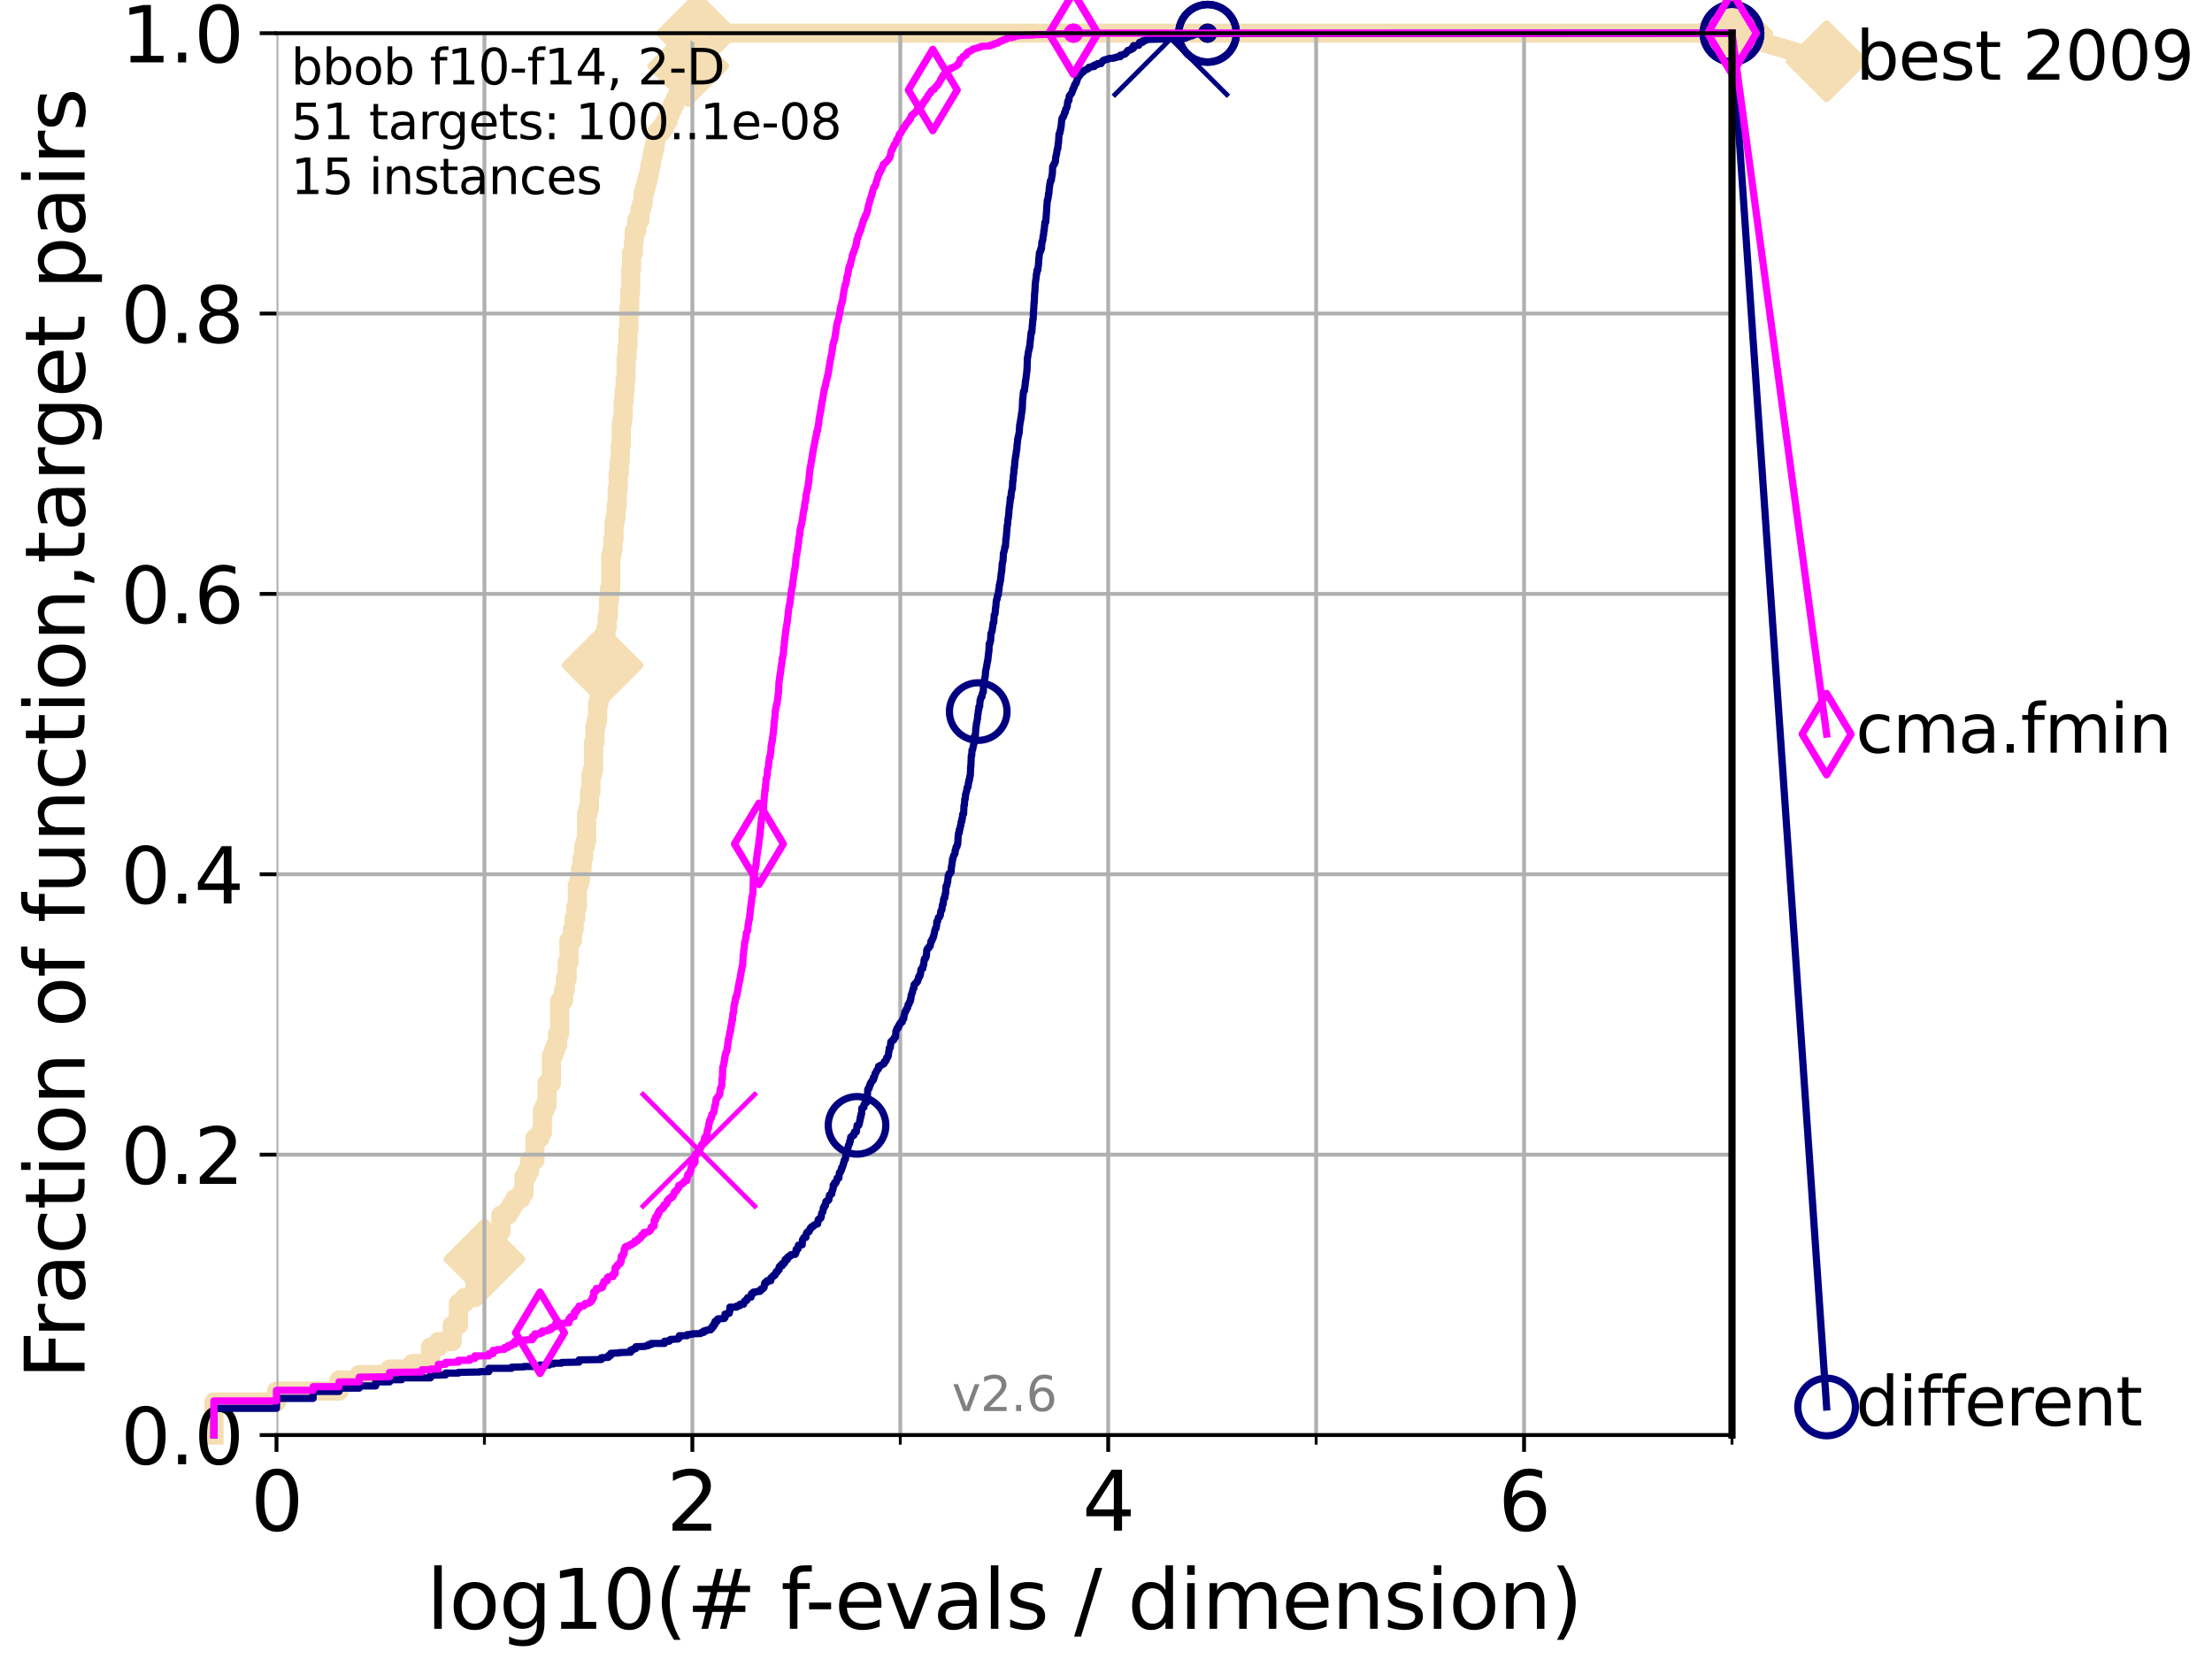 <?xml version="1.0" encoding="utf-8" standalone="no"?>
<!DOCTYPE svg PUBLIC "-//W3C//DTD SVG 1.1//EN"
  "http://www.w3.org/Graphics/SVG/1.1/DTD/svg11.dtd">
<svg height="345.6pt" version="1.1" viewBox="0 0 460.8 345.6" width="460.8pt" xmlns="http://www.w3.org/2000/svg" xmlns:xlink="http://www.w3.org/1999/xlink">
 <defs>
  <style type="text/css">*{stroke-linecap:butt;stroke-linejoin:round;}</style>
 </defs>
 <g id="figure_1">
  <g id="patch_1">
   <path d="M 0 345.6 
L 460.8 345.6 
L 460.8 0 
L 0 0 
z
" style="fill:#ffffff;"/>
  </g>
  <g id="axes_1">
   <g id="patch_2">
    <path d="M 57.6 298.944 
L 360.806 298.944 
L 360.806 6.912 
L 57.6 6.912 
z
" style="fill:#ffffff;"/>
   </g>
   <g id="line2d_1">
    <path d="M 44.561 298.944 
L 44.561 292.073 
L 57.6 292.073 
L 57.6 289.782 
L 70.639 289.782 
L 70.639 287.492 
L 74.837 287.492 
L 74.837 286.347 
L 81.166 286.347 
L 81.166 285.201 
L 85.894 285.201 
L 85.894 284.056 
L 89.669 284.056 
L 89.669 280.62 
L 91.306 280.62 
L 91.306 279.475 
L 94.206 279.475 
L 94.206 276.04 
L 95.503 276.04 
L 95.503 271.459 
L 96.718 271.459 
L 96.718 270.313 
L 98.933 270.313 
L 98.933 266.878 
L 99.95 266.878 
L 99.95 264.587 
L 100.915 264.587 
L 100.915 262.297 
L 101.833 262.297 
L 101.833 260.006 
L 102.708 260.006 
L 102.708 258.861 
L 103.544 258.861 
L 103.544 256.571 
L 104.345 256.571 
L 104.345 253.135 
L 105.851 253.135 
L 105.851 251.99 
L 106.561 251.99 
L 106.561 250.845 
L 107.245 250.845 
L 107.245 249.699 
L 108.543 249.699 
L 108.543 248.554 
L 109.159 248.554 
L 109.159 245.118 
L 109.757 245.118 
L 109.757 243.973 
L 110.336 243.973 
L 110.336 241.683 
L 111.442 241.683 
L 111.442 237.102 
L 112.488 237.102 
L 112.488 235.957 
L 112.989 235.957 
L 112.989 231.376 
L 113.478 231.376 
L 113.478 230.231 
L 113.954 230.231 
L 113.954 225.65 
L 114.872 225.65 
L 114.872 219.924 
L 115.315 219.924 
L 115.315 218.778 
L 115.747 218.778 
L 115.747 217.633 
L 116.17 217.633 
L 116.17 215.343 
L 116.584 215.343 
L 116.584 208.471 
L 117.384 208.471 
L 117.384 206.181 
L 117.772 206.181 
L 117.772 203.89 
L 118.152 203.89 
L 118.152 200.455 
L 118.525 200.455 
L 118.525 195.874 
L 119.248 195.874 
L 119.248 193.583 
L 119.6 193.583 
L 119.6 191.293 
L 119.945 191.293 
L 119.945 189.003 
L 120.284 189.003 
L 120.284 184.422 
L 120.617 184.422 
L 120.617 183.276 
L 120.944 183.276 
L 120.944 180.986 
L 121.266 180.986 
L 121.266 178.696 
L 121.582 178.696 
L 121.582 176.405 
L 121.893 176.405 
L 121.893 175.26 
L 122.199 175.26 
L 122.199 169.534 
L 122.5 169.534 
L 122.5 168.389 
L 122.796 168.389 
L 122.796 164.953 
L 123.088 164.953 
L 123.088 161.517 
L 123.375 161.517 
L 123.375 160.372 
L 123.658 160.372 
L 123.658 154.646 
L 123.936 154.646 
L 123.936 151.21 
L 124.211 151.21 
L 124.211 150.065 
L 124.482 150.065 
L 124.482 146.629 
L 124.748 146.629 
L 124.748 145.484 
L 125.012 145.484 
L 125.012 144.339 
L 125.271 144.339 
L 125.271 142.048 
L 125.527 142.048 
L 125.527 138.613 
L 125.779 138.613 
L 125.779 135.177 
L 126.029 135.177 
L 126.029 131.741 
L 126.275 131.741 
L 126.275 130.596 
L 126.517 130.596 
L 126.517 128.306 
L 126.757 128.306 
L 126.757 124.87 
L 126.994 124.87 
L 126.994 122.58 
L 127.227 122.58 
L 127.227 115.708 
L 127.458 115.708 
L 127.458 114.563 
L 127.686 114.563 
L 127.686 112.273 
L 127.911 112.273 
L 127.911 108.837 
L 128.134 108.837 
L 128.134 107.692 
L 128.354 107.692 
L 128.354 105.401 
L 128.571 105.401 
L 128.571 101.966 
L 128.786 101.966 
L 128.786 98.53 
L 128.999 98.53 
L 128.999 96.239 
L 129.209 96.239 
L 129.209 92.804 
L 129.417 92.804 
L 129.417 88.223 
L 129.623 88.223 
L 129.623 87.078 
L 129.826 87.078 
L 129.826 83.642 
L 130.027 83.642 
L 130.027 81.352 
L 130.226 81.352 
L 130.226 79.061 
L 130.423 79.061 
L 130.423 74.48 
L 130.618 74.48 
L 130.618 72.19 
L 130.811 72.19 
L 130.811 68.754 
L 131.002 68.754 
L 131.002 64.173 
L 131.191 64.173 
L 131.191 60.738 
L 131.378 60.738 
L 131.378 56.157 
L 131.564 56.157 
L 131.564 52.721 
L 131.929 52.721 
L 131.929 50.43 
L 132.109 50.43 
L 132.109 48.14 
L 132.639 48.14 
L 132.639 45.85 
L 133.323 45.85 
L 133.323 43.559 
L 133.656 43.559 
L 133.656 42.414 
L 133.983 42.414 
L 133.983 40.123 
L 134.305 40.123 
L 134.305 38.978 
L 134.621 38.978 
L 134.621 37.833 
L 134.932 37.833 
L 134.932 36.688 
L 135.238 36.688 
L 135.238 35.543 
L 135.389 35.543 
L 135.389 34.397 
L 135.688 34.397 
L 135.688 33.252 
L 135.835 33.252 
L 135.835 32.107 
L 136.127 32.107 
L 136.127 30.962 
L 136.414 30.962 
L 136.414 29.816 
L 136.556 29.816 
L 136.556 28.671 
L 136.837 28.671 
L 136.837 27.526 
L 137.788 27.526 
L 137.788 26.381 
L 138.566 26.381 
L 138.566 25.236 
L 139.191 25.236 
L 139.191 24.09 
L 139.556 24.09 
L 139.556 22.945 
L 140.033 22.945 
L 140.033 21.8 
L 140.612 21.8 
L 140.612 20.655 
L 141.173 20.655 
L 141.173 19.509 
L 141.718 19.509 
L 141.718 18.364 
L 142.248 18.364 
L 142.248 17.219 
L 142.662 17.219 
L 142.662 16.074 
L 142.966 16.074 
L 142.966 14.929 
L 143.364 14.929 
L 143.364 13.783 
L 143.754 13.783 
L 143.754 12.638 
L 144.23 12.638 
L 144.23 11.493 
L 144.418 11.493 
L 144.418 10.348 
L 144.603 10.348 
L 144.603 9.202 
L 144.968 9.202 
L 144.968 8.057 
L 145.238 8.057 
L 145.238 6.912 
L 360.806 6.912 
L 360.806 6.912 
" style="fill:none;stroke:#f5deb3;stroke-linecap:square;stroke-width:4;"/>
   </g>
   <g id="line2d_2">
    <defs>
     <path d="M -0 7.778 
L 7.778 0 
L 0 -7.778 
L -7.778 -0 
z
" id="m26e6a090b2" style="stroke:#f5deb3;stroke-linejoin:miter;stroke-width:1.5;"/>
    </defs>
    <g>
     <use style="fill:#f5deb3;stroke:#f5deb3;stroke-linejoin:miter;stroke-width:1.5;" x="100.915" xlink:href="#m26e6a090b2" y="262.297"/>
     <use style="fill:#f5deb3;stroke:#f5deb3;stroke-linejoin:miter;stroke-width:1.5;" x="125.527" xlink:href="#m26e6a090b2" y="138.613"/>
     <use style="fill:#f5deb3;stroke:#f5deb3;stroke-linejoin:miter;stroke-width:1.5;" x="143.364" xlink:href="#m26e6a090b2" y="13.783"/>
     <use style="fill:#f5deb3;stroke:#f5deb3;stroke-linejoin:miter;stroke-width:1.5;" x="145.238" xlink:href="#m26e6a090b2" y="6.912"/>
     <use style="fill:#f5deb3;stroke:#f5deb3;stroke-linejoin:miter;stroke-width:1.5;" x="145.238" xlink:href="#m26e6a090b2" y="6.912"/>
     <use style="fill:#f5deb3;stroke:#f5deb3;stroke-linejoin:miter;stroke-width:1.5;" x="360.806" xlink:href="#m26e6a090b2" y="6.912"/>
    </g>
   </g>
   <g id="line2d_3">
    <path style="fill:none;stroke:#f5deb3;stroke-linecap:square;stroke-width:4;"/>
    <g/>
   </g>
   <g id="line2d_4">
    <path d="M 360.806 6.912 
L 380.515 12.753 
" style="fill:none;stroke:#f5deb3;stroke-linecap:square;stroke-width:4;"/>
    <g>
     <use style="fill:#f5deb3;stroke:#f5deb3;stroke-linejoin:miter;stroke-width:1.5;" x="360.806" xlink:href="#m26e6a090b2" y="6.912"/>
     <use style="fill:#f5deb3;stroke:#f5deb3;stroke-linejoin:miter;stroke-width:1.5;" x="380.515" xlink:href="#m26e6a090b2" y="12.753"/>
    </g>
   </g>
   <g id="matplotlib.axis_1">
    <g id="xtick_1">
     <g id="line2d_5">
      <path clip-path="url(#pef79c59170)" d="M 57.6 298.944 
L 57.6 6.912 
" style="fill:none;stroke:#b0b0b0;stroke-linecap:square;stroke-width:0.8;"/>
     </g>
     <g id="line2d_6">
      <defs>
       <path d="M 0 0 
L 0 3.5 
" id="mcd12608da8" style="stroke:#000000;stroke-width:0.8;"/>
      </defs>
      <g>
       <use style="stroke:#000000;stroke-width:0.8;" x="57.6" xlink:href="#mcd12608da8" y="298.944"/>
      </g>
     </g>
     <g id="text_1">
      <!-- 0 -->
      <g transform="translate(52.192 318.861)scale(0.17 -0.17)">
       <defs>
        <path d="M 2034 4250 
Q 1547 4250 1301 3770 
Q 1056 3291 1056 2328 
Q 1056 1369 1301 889 
Q 1547 409 2034 409 
Q 2525 409 2770 889 
Q 3016 1369 3016 2328 
Q 3016 3291 2770 3770 
Q 2525 4250 2034 4250 
z
M 2034 4750 
Q 2819 4750 3233 4129 
Q 3647 3509 3647 2328 
Q 3647 1150 3233 529 
Q 2819 -91 2034 -91 
Q 1250 -91 836 529 
Q 422 1150 422 2328 
Q 422 3509 836 4129 
Q 1250 4750 2034 4750 
z
" id="DejaVuSans-30" transform="scale(0.016)"/>
       </defs>
       <use xlink:href="#DejaVuSans-30"/>
      </g>
     </g>
    </g>
    <g id="xtick_2">
     <g id="line2d_7">
      <path clip-path="url(#pef79c59170)" d="M 144.23 298.944 
L 144.23 6.912 
" style="fill:none;stroke:#b0b0b0;stroke-linecap:square;stroke-width:0.8;"/>
     </g>
     <g id="line2d_8">
      <g>
       <use style="stroke:#000000;stroke-width:0.8;" x="144.23" xlink:href="#mcd12608da8" y="298.944"/>
      </g>
     </g>
     <g id="text_2">
      <!-- 2 -->
      <g transform="translate(138.822 318.861)scale(0.17 -0.17)">
       <defs>
        <path d="M 1228 531 
L 3431 531 
L 3431 0 
L 469 0 
L 469 531 
Q 828 903 1448 1529 
Q 2069 2156 2228 2338 
Q 2531 2678 2651 2914 
Q 2772 3150 2772 3378 
Q 2772 3750 2511 3984 
Q 2250 4219 1831 4219 
Q 1534 4219 1204 4116 
Q 875 4013 500 3803 
L 500 4441 
Q 881 4594 1212 4672 
Q 1544 4750 1819 4750 
Q 2544 4750 2975 4387 
Q 3406 4025 3406 3419 
Q 3406 3131 3298 2873 
Q 3191 2616 2906 2266 
Q 2828 2175 2409 1742 
Q 1991 1309 1228 531 
z
" id="DejaVuSans-32" transform="scale(0.016)"/>
       </defs>
       <use xlink:href="#DejaVuSans-32"/>
      </g>
     </g>
    </g>
    <g id="xtick_3">
     <g id="line2d_9">
      <path clip-path="url(#pef79c59170)" d="M 230.861 298.944 
L 230.861 6.912 
" style="fill:none;stroke:#b0b0b0;stroke-linecap:square;stroke-width:0.8;"/>
     </g>
     <g id="line2d_10">
      <g>
       <use style="stroke:#000000;stroke-width:0.8;" x="230.861" xlink:href="#mcd12608da8" y="298.944"/>
      </g>
     </g>
     <g id="text_3">
      <!-- 4 -->
      <g transform="translate(225.453 318.861)scale(0.17 -0.17)">
       <defs>
        <path d="M 2419 4116 
L 825 1625 
L 2419 1625 
L 2419 4116 
z
M 2253 4666 
L 3047 4666 
L 3047 1625 
L 3713 1625 
L 3713 1100 
L 3047 1100 
L 3047 0 
L 2419 0 
L 2419 1100 
L 313 1100 
L 313 1709 
L 2253 4666 
z
" id="DejaVuSans-34" transform="scale(0.016)"/>
       </defs>
       <use xlink:href="#DejaVuSans-34"/>
      </g>
     </g>
    </g>
    <g id="xtick_4">
     <g id="line2d_11">
      <path clip-path="url(#pef79c59170)" d="M 317.491 298.944 
L 317.491 6.912 
" style="fill:none;stroke:#b0b0b0;stroke-linecap:square;stroke-width:0.8;"/>
     </g>
     <g id="line2d_12">
      <g>
       <use style="stroke:#000000;stroke-width:0.8;" x="317.491" xlink:href="#mcd12608da8" y="298.944"/>
      </g>
     </g>
     <g id="text_4">
      <!-- 6 -->
      <g transform="translate(312.083 318.861)scale(0.17 -0.17)">
       <defs>
        <path d="M 2113 2584 
Q 1688 2584 1439 2293 
Q 1191 2003 1191 1497 
Q 1191 994 1439 701 
Q 1688 409 2113 409 
Q 2538 409 2786 701 
Q 3034 994 3034 1497 
Q 3034 2003 2786 2293 
Q 2538 2584 2113 2584 
z
M 3366 4563 
L 3366 3988 
Q 3128 4100 2886 4159 
Q 2644 4219 2406 4219 
Q 1781 4219 1451 3797 
Q 1122 3375 1075 2522 
Q 1259 2794 1537 2939 
Q 1816 3084 2150 3084 
Q 2853 3084 3261 2657 
Q 3669 2231 3669 1497 
Q 3669 778 3244 343 
Q 2819 -91 2113 -91 
Q 1303 -91 875 529 
Q 447 1150 447 2328 
Q 447 3434 972 4092 
Q 1497 4750 2381 4750 
Q 2619 4750 2861 4703 
Q 3103 4656 3366 4563 
z
" id="DejaVuSans-36" transform="scale(0.016)"/>
       </defs>
       <use xlink:href="#DejaVuSans-36"/>
      </g>
     </g>
    </g>
    <g id="xtick_5">
     <g id="line2d_13">
      <path clip-path="url(#pef79c59170)" d="M 100.915 298.944 
L 100.915 6.912 
" style="fill:none;stroke:#b0b0b0;stroke-linecap:square;stroke-width:0.8;"/>
     </g>
     <g id="line2d_14">
      <defs>
       <path d="M 0 0 
L 0 2 
" id="m1e3f965acf" style="stroke:#000000;stroke-width:0.6;"/>
      </defs>
      <g>
       <use style="stroke:#000000;stroke-width:0.6;" x="100.915" xlink:href="#m1e3f965acf" y="298.944"/>
      </g>
     </g>
    </g>
    <g id="xtick_6">
     <g id="line2d_15">
      <path clip-path="url(#pef79c59170)" d="M 187.546 298.944 
L 187.546 6.912 
" style="fill:none;stroke:#b0b0b0;stroke-linecap:square;stroke-width:0.8;"/>
     </g>
     <g id="line2d_16">
      <g>
       <use style="stroke:#000000;stroke-width:0.6;" x="187.546" xlink:href="#m1e3f965acf" y="298.944"/>
      </g>
     </g>
    </g>
    <g id="xtick_7">
     <g id="line2d_17">
      <path clip-path="url(#pef79c59170)" d="M 274.176 298.944 
L 274.176 6.912 
" style="fill:none;stroke:#b0b0b0;stroke-linecap:square;stroke-width:0.8;"/>
     </g>
     <g id="line2d_18">
      <g>
       <use style="stroke:#000000;stroke-width:0.6;" x="274.176" xlink:href="#m1e3f965acf" y="298.944"/>
      </g>
     </g>
    </g>
    <g id="xtick_8">
     <g id="line2d_19">
      <path clip-path="url(#pef79c59170)" d="M 360.806 298.944 
L 360.806 6.912 
" style="fill:none;stroke:#b0b0b0;stroke-linecap:square;stroke-width:0.8;"/>
     </g>
     <g id="line2d_20">
      <g>
       <use style="stroke:#000000;stroke-width:0.6;" x="360.806" xlink:href="#m1e3f965acf" y="298.944"/>
      </g>
     </g>
    </g>
    <g id="text_5">
     <!-- log10(# f-evals / dimension) -->
     <g transform="translate(88.823 339.314)scale(0.17 -0.17)">
      <defs>
       <path d="M 603 4863 
L 1178 4863 
L 1178 0 
L 603 0 
L 603 4863 
z
" id="DejaVuSans-6c" transform="scale(0.016)"/>
       <path d="M 1959 3097 
Q 1497 3097 1228 2736 
Q 959 2375 959 1747 
Q 959 1119 1226 758 
Q 1494 397 1959 397 
Q 2419 397 2687 759 
Q 2956 1122 2956 1747 
Q 2956 2369 2687 2733 
Q 2419 3097 1959 3097 
z
M 1959 3584 
Q 2709 3584 3137 3096 
Q 3566 2609 3566 1747 
Q 3566 888 3137 398 
Q 2709 -91 1959 -91 
Q 1206 -91 779 398 
Q 353 888 353 1747 
Q 353 2609 779 3096 
Q 1206 3584 1959 3584 
z
" id="DejaVuSans-6f" transform="scale(0.016)"/>
       <path d="M 2906 1791 
Q 2906 2416 2648 2759 
Q 2391 3103 1925 3103 
Q 1463 3103 1205 2759 
Q 947 2416 947 1791 
Q 947 1169 1205 825 
Q 1463 481 1925 481 
Q 2391 481 2648 825 
Q 2906 1169 2906 1791 
z
M 3481 434 
Q 3481 -459 3084 -895 
Q 2688 -1331 1869 -1331 
Q 1566 -1331 1297 -1286 
Q 1028 -1241 775 -1147 
L 775 -588 
Q 1028 -725 1275 -790 
Q 1522 -856 1778 -856 
Q 2344 -856 2625 -561 
Q 2906 -266 2906 331 
L 2906 616 
Q 2728 306 2450 153 
Q 2172 0 1784 0 
Q 1141 0 747 490 
Q 353 981 353 1791 
Q 353 2603 747 3093 
Q 1141 3584 1784 3584 
Q 2172 3584 2450 3431 
Q 2728 3278 2906 2969 
L 2906 3500 
L 3481 3500 
L 3481 434 
z
" id="DejaVuSans-67" transform="scale(0.016)"/>
       <path d="M 794 531 
L 1825 531 
L 1825 4091 
L 703 3866 
L 703 4441 
L 1819 4666 
L 2450 4666 
L 2450 531 
L 3481 531 
L 3481 0 
L 794 0 
L 794 531 
z
" id="DejaVuSans-31" transform="scale(0.016)"/>
       <path d="M 1984 4856 
Q 1566 4138 1362 3434 
Q 1159 2731 1159 2009 
Q 1159 1288 1364 580 
Q 1569 -128 1984 -844 
L 1484 -844 
Q 1016 -109 783 600 
Q 550 1309 550 2009 
Q 550 2706 781 3412 
Q 1013 4119 1484 4856 
L 1984 4856 
z
" id="DejaVuSans-28" transform="scale(0.016)"/>
       <path d="M 3272 2816 
L 2363 2816 
L 2100 1772 
L 3016 1772 
L 3272 2816 
z
M 2803 4594 
L 2478 3297 
L 3391 3297 
L 3719 4594 
L 4219 4594 
L 3897 3297 
L 4872 3297 
L 4872 2816 
L 3775 2816 
L 3519 1772 
L 4513 1772 
L 4513 1294 
L 3397 1294 
L 3072 0 
L 2572 0 
L 2894 1294 
L 1978 1294 
L 1656 0 
L 1153 0 
L 1478 1294 
L 494 1294 
L 494 1772 
L 1594 1772 
L 1856 2816 
L 850 2816 
L 850 3297 
L 1978 3297 
L 2297 4594 
L 2803 4594 
z
" id="DejaVuSans-23" transform="scale(0.016)"/>
       <path id="DejaVuSans-20" transform="scale(0.016)"/>
       <path d="M 2375 4863 
L 2375 4384 
L 1825 4384 
Q 1516 4384 1395 4259 
Q 1275 4134 1275 3809 
L 1275 3500 
L 2222 3500 
L 2222 3053 
L 1275 3053 
L 1275 0 
L 697 0 
L 697 3053 
L 147 3053 
L 147 3500 
L 697 3500 
L 697 3744 
Q 697 4328 969 4595 
Q 1241 4863 1831 4863 
L 2375 4863 
z
" id="DejaVuSans-66" transform="scale(0.016)"/>
       <path d="M 313 2009 
L 1997 2009 
L 1997 1497 
L 313 1497 
L 313 2009 
z
" id="DejaVuSans-2d" transform="scale(0.016)"/>
       <path d="M 3597 1894 
L 3597 1613 
L 953 1613 
Q 991 1019 1311 708 
Q 1631 397 2203 397 
Q 2534 397 2845 478 
Q 3156 559 3463 722 
L 3463 178 
Q 3153 47 2828 -22 
Q 2503 -91 2169 -91 
Q 1331 -91 842 396 
Q 353 884 353 1716 
Q 353 2575 817 3079 
Q 1281 3584 2069 3584 
Q 2775 3584 3186 3129 
Q 3597 2675 3597 1894 
z
M 3022 2063 
Q 3016 2534 2758 2815 
Q 2500 3097 2075 3097 
Q 1594 3097 1305 2825 
Q 1016 2553 972 2059 
L 3022 2063 
z
" id="DejaVuSans-65" transform="scale(0.016)"/>
       <path d="M 191 3500 
L 800 3500 
L 1894 563 
L 2988 3500 
L 3597 3500 
L 2284 0 
L 1503 0 
L 191 3500 
z
" id="DejaVuSans-76" transform="scale(0.016)"/>
       <path d="M 2194 1759 
Q 1497 1759 1228 1600 
Q 959 1441 959 1056 
Q 959 750 1161 570 
Q 1363 391 1709 391 
Q 2188 391 2477 730 
Q 2766 1069 2766 1631 
L 2766 1759 
L 2194 1759 
z
M 3341 1997 
L 3341 0 
L 2766 0 
L 2766 531 
Q 2569 213 2275 61 
Q 1981 -91 1556 -91 
Q 1019 -91 701 211 
Q 384 513 384 1019 
Q 384 1609 779 1909 
Q 1175 2209 1959 2209 
L 2766 2209 
L 2766 2266 
Q 2766 2663 2505 2880 
Q 2244 3097 1772 3097 
Q 1472 3097 1187 3025 
Q 903 2953 641 2809 
L 641 3341 
Q 956 3463 1253 3523 
Q 1550 3584 1831 3584 
Q 2591 3584 2966 3190 
Q 3341 2797 3341 1997 
z
" id="DejaVuSans-61" transform="scale(0.016)"/>
       <path d="M 2834 3397 
L 2834 2853 
Q 2591 2978 2328 3040 
Q 2066 3103 1784 3103 
Q 1356 3103 1142 2972 
Q 928 2841 928 2578 
Q 928 2378 1081 2264 
Q 1234 2150 1697 2047 
L 1894 2003 
Q 2506 1872 2764 1633 
Q 3022 1394 3022 966 
Q 3022 478 2636 193 
Q 2250 -91 1575 -91 
Q 1294 -91 989 -36 
Q 684 19 347 128 
L 347 722 
Q 666 556 975 473 
Q 1284 391 1588 391 
Q 1994 391 2212 530 
Q 2431 669 2431 922 
Q 2431 1156 2273 1281 
Q 2116 1406 1581 1522 
L 1381 1569 
Q 847 1681 609 1914 
Q 372 2147 372 2553 
Q 372 3047 722 3315 
Q 1072 3584 1716 3584 
Q 2034 3584 2315 3537 
Q 2597 3491 2834 3397 
z
" id="DejaVuSans-73" transform="scale(0.016)"/>
       <path d="M 1625 4666 
L 2156 4666 
L 531 -594 
L 0 -594 
L 1625 4666 
z
" id="DejaVuSans-2f" transform="scale(0.016)"/>
       <path d="M 2906 2969 
L 2906 4863 
L 3481 4863 
L 3481 0 
L 2906 0 
L 2906 525 
Q 2725 213 2448 61 
Q 2172 -91 1784 -91 
Q 1150 -91 751 415 
Q 353 922 353 1747 
Q 353 2572 751 3078 
Q 1150 3584 1784 3584 
Q 2172 3584 2448 3432 
Q 2725 3281 2906 2969 
z
M 947 1747 
Q 947 1113 1208 752 
Q 1469 391 1925 391 
Q 2381 391 2643 752 
Q 2906 1113 2906 1747 
Q 2906 2381 2643 2742 
Q 2381 3103 1925 3103 
Q 1469 3103 1208 2742 
Q 947 2381 947 1747 
z
" id="DejaVuSans-64" transform="scale(0.016)"/>
       <path d="M 603 3500 
L 1178 3500 
L 1178 0 
L 603 0 
L 603 3500 
z
M 603 4863 
L 1178 4863 
L 1178 4134 
L 603 4134 
L 603 4863 
z
" id="DejaVuSans-69" transform="scale(0.016)"/>
       <path d="M 3328 2828 
Q 3544 3216 3844 3400 
Q 4144 3584 4550 3584 
Q 5097 3584 5394 3201 
Q 5691 2819 5691 2113 
L 5691 0 
L 5113 0 
L 5113 2094 
Q 5113 2597 4934 2840 
Q 4756 3084 4391 3084 
Q 3944 3084 3684 2787 
Q 3425 2491 3425 1978 
L 3425 0 
L 2847 0 
L 2847 2094 
Q 2847 2600 2669 2842 
Q 2491 3084 2119 3084 
Q 1678 3084 1418 2786 
Q 1159 2488 1159 1978 
L 1159 0 
L 581 0 
L 581 3500 
L 1159 3500 
L 1159 2956 
Q 1356 3278 1631 3431 
Q 1906 3584 2284 3584 
Q 2666 3584 2933 3390 
Q 3200 3197 3328 2828 
z
" id="DejaVuSans-6d" transform="scale(0.016)"/>
       <path d="M 3513 2113 
L 3513 0 
L 2938 0 
L 2938 2094 
Q 2938 2591 2744 2837 
Q 2550 3084 2163 3084 
Q 1697 3084 1428 2787 
Q 1159 2491 1159 1978 
L 1159 0 
L 581 0 
L 581 3500 
L 1159 3500 
L 1159 2956 
Q 1366 3272 1645 3428 
Q 1925 3584 2291 3584 
Q 2894 3584 3203 3211 
Q 3513 2838 3513 2113 
z
" id="DejaVuSans-6e" transform="scale(0.016)"/>
       <path d="M 513 4856 
L 1013 4856 
Q 1481 4119 1714 3412 
Q 1947 2706 1947 2009 
Q 1947 1309 1714 600 
Q 1481 -109 1013 -844 
L 513 -844 
Q 928 -128 1133 580 
Q 1338 1288 1338 2009 
Q 1338 2731 1133 3434 
Q 928 4138 513 4856 
z
" id="DejaVuSans-29" transform="scale(0.016)"/>
      </defs>
      <use xlink:href="#DejaVuSans-6c"/>
      <use x="27.783" xlink:href="#DejaVuSans-6f"/>
      <use x="88.965" xlink:href="#DejaVuSans-67"/>
      <use x="152.441" xlink:href="#DejaVuSans-31"/>
      <use x="216.064" xlink:href="#DejaVuSans-30"/>
      <use x="279.688" xlink:href="#DejaVuSans-28"/>
      <use x="318.701" xlink:href="#DejaVuSans-23"/>
      <use x="402.49" xlink:href="#DejaVuSans-20"/>
      <use x="434.277" xlink:href="#DejaVuSans-66"/>
      <use x="463.982" xlink:href="#DejaVuSans-2d"/>
      <use x="500.066" xlink:href="#DejaVuSans-65"/>
      <use x="561.59" xlink:href="#DejaVuSans-76"/>
      <use x="620.77" xlink:href="#DejaVuSans-61"/>
      <use x="682.049" xlink:href="#DejaVuSans-6c"/>
      <use x="709.832" xlink:href="#DejaVuSans-73"/>
      <use x="761.932" xlink:href="#DejaVuSans-20"/>
      <use x="793.719" xlink:href="#DejaVuSans-2f"/>
      <use x="827.41" xlink:href="#DejaVuSans-20"/>
      <use x="859.197" xlink:href="#DejaVuSans-64"/>
      <use x="922.674" xlink:href="#DejaVuSans-69"/>
      <use x="950.457" xlink:href="#DejaVuSans-6d"/>
      <use x="1047.869" xlink:href="#DejaVuSans-65"/>
      <use x="1109.393" xlink:href="#DejaVuSans-6e"/>
      <use x="1172.771" xlink:href="#DejaVuSans-73"/>
      <use x="1224.871" xlink:href="#DejaVuSans-69"/>
      <use x="1252.654" xlink:href="#DejaVuSans-6f"/>
      <use x="1313.836" xlink:href="#DejaVuSans-6e"/>
      <use x="1377.215" xlink:href="#DejaVuSans-29"/>
     </g>
    </g>
   </g>
   <g id="matplotlib.axis_2">
    <g id="ytick_1">
     <g id="line2d_21">
      <path clip-path="url(#pef79c59170)" d="M 57.6 298.944 
L 360.806 298.944 
" style="fill:none;stroke:#b0b0b0;stroke-linecap:square;stroke-width:0.8;"/>
     </g>
     <g id="line2d_22">
      <defs>
       <path d="M 0 0 
L -3.5 0 
" id="m1ee175f33e" style="stroke:#000000;stroke-width:0.8;"/>
      </defs>
      <g>
       <use style="stroke:#000000;stroke-width:0.8;" x="57.6" xlink:href="#m1ee175f33e" y="298.944"/>
      </g>
     </g>
     <g id="text_6">
      <!-- 0.0 -->
      <g transform="translate(25.155 305.023)scale(0.16 -0.16)">
       <defs>
        <path d="M 684 794 
L 1344 794 
L 1344 0 
L 684 0 
L 684 794 
z
" id="DejaVuSans-2e" transform="scale(0.016)"/>
       </defs>
       <use xlink:href="#DejaVuSans-30"/>
       <use x="63.623" xlink:href="#DejaVuSans-2e"/>
       <use x="95.41" xlink:href="#DejaVuSans-30"/>
      </g>
     </g>
    </g>
    <g id="ytick_2">
     <g id="line2d_23">
      <path clip-path="url(#pef79c59170)" d="M 57.6 240.538 
L 360.806 240.538 
" style="fill:none;stroke:#b0b0b0;stroke-linecap:square;stroke-width:0.8;"/>
     </g>
     <g id="line2d_24">
      <g>
       <use style="stroke:#000000;stroke-width:0.8;" x="57.6" xlink:href="#m1ee175f33e" y="240.538"/>
      </g>
     </g>
     <g id="text_7">
      <!-- 0.2 -->
      <g transform="translate(25.155 246.616)scale(0.16 -0.16)">
       <use xlink:href="#DejaVuSans-30"/>
       <use x="63.623" xlink:href="#DejaVuSans-2e"/>
       <use x="95.41" xlink:href="#DejaVuSans-32"/>
      </g>
     </g>
    </g>
    <g id="ytick_3">
     <g id="line2d_25">
      <path clip-path="url(#pef79c59170)" d="M 57.6 182.131 
L 360.806 182.131 
" style="fill:none;stroke:#b0b0b0;stroke-linecap:square;stroke-width:0.8;"/>
     </g>
     <g id="line2d_26">
      <g>
       <use style="stroke:#000000;stroke-width:0.8;" x="57.6" xlink:href="#m1ee175f33e" y="182.131"/>
      </g>
     </g>
     <g id="text_8">
      <!-- 0.4 -->
      <g transform="translate(25.155 188.21)scale(0.16 -0.16)">
       <use xlink:href="#DejaVuSans-30"/>
       <use x="63.623" xlink:href="#DejaVuSans-2e"/>
       <use x="95.41" xlink:href="#DejaVuSans-34"/>
      </g>
     </g>
    </g>
    <g id="ytick_4">
     <g id="line2d_27">
      <path clip-path="url(#pef79c59170)" d="M 57.6 123.725 
L 360.806 123.725 
" style="fill:none;stroke:#b0b0b0;stroke-linecap:square;stroke-width:0.8;"/>
     </g>
     <g id="line2d_28">
      <g>
       <use style="stroke:#000000;stroke-width:0.8;" x="57.6" xlink:href="#m1ee175f33e" y="123.725"/>
      </g>
     </g>
     <g id="text_9">
      <!-- 0.6 -->
      <g transform="translate(25.155 129.804)scale(0.16 -0.16)">
       <use xlink:href="#DejaVuSans-30"/>
       <use x="63.623" xlink:href="#DejaVuSans-2e"/>
       <use x="95.41" xlink:href="#DejaVuSans-36"/>
      </g>
     </g>
    </g>
    <g id="ytick_5">
     <g id="line2d_29">
      <path clip-path="url(#pef79c59170)" d="M 57.6 65.318 
L 360.806 65.318 
" style="fill:none;stroke:#b0b0b0;stroke-linecap:square;stroke-width:0.8;"/>
     </g>
     <g id="line2d_30">
      <g>
       <use style="stroke:#000000;stroke-width:0.8;" x="57.6" xlink:href="#m1ee175f33e" y="65.318"/>
      </g>
     </g>
     <g id="text_10">
      <!-- 0.8 -->
      <g transform="translate(25.155 71.397)scale(0.16 -0.16)">
       <defs>
        <path d="M 2034 2216 
Q 1584 2216 1326 1975 
Q 1069 1734 1069 1313 
Q 1069 891 1326 650 
Q 1584 409 2034 409 
Q 2484 409 2743 651 
Q 3003 894 3003 1313 
Q 3003 1734 2745 1975 
Q 2488 2216 2034 2216 
z
M 1403 2484 
Q 997 2584 770 2862 
Q 544 3141 544 3541 
Q 544 4100 942 4425 
Q 1341 4750 2034 4750 
Q 2731 4750 3128 4425 
Q 3525 4100 3525 3541 
Q 3525 3141 3298 2862 
Q 3072 2584 2669 2484 
Q 3125 2378 3379 2068 
Q 3634 1759 3634 1313 
Q 3634 634 3220 271 
Q 2806 -91 2034 -91 
Q 1263 -91 848 271 
Q 434 634 434 1313 
Q 434 1759 690 2068 
Q 947 2378 1403 2484 
z
M 1172 3481 
Q 1172 3119 1398 2916 
Q 1625 2713 2034 2713 
Q 2441 2713 2670 2916 
Q 2900 3119 2900 3481 
Q 2900 3844 2670 4047 
Q 2441 4250 2034 4250 
Q 1625 4250 1398 4047 
Q 1172 3844 1172 3481 
z
" id="DejaVuSans-38" transform="scale(0.016)"/>
       </defs>
       <use xlink:href="#DejaVuSans-30"/>
       <use x="63.623" xlink:href="#DejaVuSans-2e"/>
       <use x="95.41" xlink:href="#DejaVuSans-38"/>
      </g>
     </g>
    </g>
    <g id="ytick_6">
     <g id="line2d_31">
      <path clip-path="url(#pef79c59170)" d="M 57.6 6.912 
L 360.806 6.912 
" style="fill:none;stroke:#b0b0b0;stroke-linecap:square;stroke-width:0.8;"/>
     </g>
     <g id="line2d_32">
      <g>
       <use style="stroke:#000000;stroke-width:0.8;" x="57.6" xlink:href="#m1ee175f33e" y="6.912"/>
      </g>
     </g>
     <g id="text_11">
      <!-- 1.0 -->
      <g transform="translate(25.155 12.991)scale(0.16 -0.16)">
       <use xlink:href="#DejaVuSans-31"/>
       <use x="63.623" xlink:href="#DejaVuSans-2e"/>
       <use x="95.41" xlink:href="#DejaVuSans-30"/>
      </g>
     </g>
    </g>
    <g id="text_12">
     <!-- Fraction of function,target pairs -->
     <g transform="translate(17.62 287.313)rotate(-90)scale(0.17 -0.17)">
      <defs>
       <path d="M 628 4666 
L 3309 4666 
L 3309 4134 
L 1259 4134 
L 1259 2759 
L 3109 2759 
L 3109 2228 
L 1259 2228 
L 1259 0 
L 628 0 
L 628 4666 
z
" id="DejaVuSans-46" transform="scale(0.016)"/>
       <path d="M 2631 2963 
Q 2534 3019 2420 3045 
Q 2306 3072 2169 3072 
Q 1681 3072 1420 2755 
Q 1159 2438 1159 1844 
L 1159 0 
L 581 0 
L 581 3500 
L 1159 3500 
L 1159 2956 
Q 1341 3275 1631 3429 
Q 1922 3584 2338 3584 
Q 2397 3584 2469 3576 
Q 2541 3569 2628 3553 
L 2631 2963 
z
" id="DejaVuSans-72" transform="scale(0.016)"/>
       <path d="M 3122 3366 
L 3122 2828 
Q 2878 2963 2633 3030 
Q 2388 3097 2138 3097 
Q 1578 3097 1268 2742 
Q 959 2388 959 1747 
Q 959 1106 1268 751 
Q 1578 397 2138 397 
Q 2388 397 2633 464 
Q 2878 531 3122 666 
L 3122 134 
Q 2881 22 2623 -34 
Q 2366 -91 2075 -91 
Q 1284 -91 818 406 
Q 353 903 353 1747 
Q 353 2603 823 3093 
Q 1294 3584 2113 3584 
Q 2378 3584 2631 3529 
Q 2884 3475 3122 3366 
z
" id="DejaVuSans-63" transform="scale(0.016)"/>
       <path d="M 1172 4494 
L 1172 3500 
L 2356 3500 
L 2356 3053 
L 1172 3053 
L 1172 1153 
Q 1172 725 1289 603 
Q 1406 481 1766 481 
L 2356 481 
L 2356 0 
L 1766 0 
Q 1100 0 847 248 
Q 594 497 594 1153 
L 594 3053 
L 172 3053 
L 172 3500 
L 594 3500 
L 594 4494 
L 1172 4494 
z
" id="DejaVuSans-74" transform="scale(0.016)"/>
       <path d="M 544 1381 
L 544 3500 
L 1119 3500 
L 1119 1403 
Q 1119 906 1312 657 
Q 1506 409 1894 409 
Q 2359 409 2629 706 
Q 2900 1003 2900 1516 
L 2900 3500 
L 3475 3500 
L 3475 0 
L 2900 0 
L 2900 538 
Q 2691 219 2414 64 
Q 2138 -91 1772 -91 
Q 1169 -91 856 284 
Q 544 659 544 1381 
z
M 1991 3584 
L 1991 3584 
z
" id="DejaVuSans-75" transform="scale(0.016)"/>
       <path d="M 750 794 
L 1409 794 
L 1409 256 
L 897 -744 
L 494 -744 
L 750 256 
L 750 794 
z
" id="DejaVuSans-2c" transform="scale(0.016)"/>
       <path d="M 1159 525 
L 1159 -1331 
L 581 -1331 
L 581 3500 
L 1159 3500 
L 1159 2969 
Q 1341 3281 1617 3432 
Q 1894 3584 2278 3584 
Q 2916 3584 3314 3078 
Q 3713 2572 3713 1747 
Q 3713 922 3314 415 
Q 2916 -91 2278 -91 
Q 1894 -91 1617 61 
Q 1341 213 1159 525 
z
M 3116 1747 
Q 3116 2381 2855 2742 
Q 2594 3103 2138 3103 
Q 1681 3103 1420 2742 
Q 1159 2381 1159 1747 
Q 1159 1113 1420 752 
Q 1681 391 2138 391 
Q 2594 391 2855 752 
Q 3116 1113 3116 1747 
z
" id="DejaVuSans-70" transform="scale(0.016)"/>
      </defs>
      <use xlink:href="#DejaVuSans-46"/>
      <use x="50.27" xlink:href="#DejaVuSans-72"/>
      <use x="91.383" xlink:href="#DejaVuSans-61"/>
      <use x="152.662" xlink:href="#DejaVuSans-63"/>
      <use x="207.643" xlink:href="#DejaVuSans-74"/>
      <use x="246.852" xlink:href="#DejaVuSans-69"/>
      <use x="274.635" xlink:href="#DejaVuSans-6f"/>
      <use x="335.816" xlink:href="#DejaVuSans-6e"/>
      <use x="399.195" xlink:href="#DejaVuSans-20"/>
      <use x="430.982" xlink:href="#DejaVuSans-6f"/>
      <use x="492.164" xlink:href="#DejaVuSans-66"/>
      <use x="527.369" xlink:href="#DejaVuSans-20"/>
      <use x="559.156" xlink:href="#DejaVuSans-66"/>
      <use x="594.361" xlink:href="#DejaVuSans-75"/>
      <use x="657.74" xlink:href="#DejaVuSans-6e"/>
      <use x="721.119" xlink:href="#DejaVuSans-63"/>
      <use x="776.1" xlink:href="#DejaVuSans-74"/>
      <use x="815.309" xlink:href="#DejaVuSans-69"/>
      <use x="843.092" xlink:href="#DejaVuSans-6f"/>
      <use x="904.273" xlink:href="#DejaVuSans-6e"/>
      <use x="967.652" xlink:href="#DejaVuSans-2c"/>
      <use x="999.439" xlink:href="#DejaVuSans-74"/>
      <use x="1038.648" xlink:href="#DejaVuSans-61"/>
      <use x="1099.928" xlink:href="#DejaVuSans-72"/>
      <use x="1139.291" xlink:href="#DejaVuSans-67"/>
      <use x="1202.768" xlink:href="#DejaVuSans-65"/>
      <use x="1264.291" xlink:href="#DejaVuSans-74"/>
      <use x="1303.5" xlink:href="#DejaVuSans-20"/>
      <use x="1335.287" xlink:href="#DejaVuSans-70"/>
      <use x="1398.764" xlink:href="#DejaVuSans-61"/>
      <use x="1460.043" xlink:href="#DejaVuSans-69"/>
      <use x="1487.826" xlink:href="#DejaVuSans-72"/>
      <use x="1528.939" xlink:href="#DejaVuSans-73"/>
     </g>
    </g>
   </g>
   <g id="line2d_33">
    <defs>
     <path d="M 0 1.5 
C 0.398 1.5 0.779 1.342 1.061 1.061 
C 1.342 0.779 1.5 0.398 1.5 0 
C 1.5 -0.398 1.342 -0.779 1.061 -1.061 
C 0.779 -1.342 0.398 -1.5 0 -1.5 
C -0.398 -1.5 -0.779 -1.342 -1.061 -1.061 
C -1.342 -0.779 -1.5 -0.398 -1.5 0 
C -1.5 0.398 -1.342 0.779 -1.061 1.061 
C -0.779 1.342 -0.398 1.5 0 1.5 
z
" id="m1368a9eaaa" style="stroke:#f5deb3;"/>
    </defs>
    <g>
     <use style="fill:#f5deb3;stroke:#f5deb3;" x="145.238" xlink:href="#m1368a9eaaa" y="6.912"/>
     <use style="fill:#f5deb3;stroke:#f5deb3;" x="145.238" xlink:href="#m1368a9eaaa" y="6.912"/>
    </g>
   </g>
   <g id="line2d_34">
    <defs>
     <path d="M 0 1.5 
C 0.398 1.5 0.779 1.342 1.061 1.061 
C 1.342 0.779 1.5 0.398 1.5 0 
C 1.5 -0.398 1.342 -0.779 1.061 -1.061 
C 0.779 -1.342 0.398 -1.5 0 -1.5 
C -0.398 -1.5 -0.779 -1.342 -1.061 -1.061 
C -1.342 -0.779 -1.5 -0.398 -1.5 0 
C -1.5 0.398 -1.342 0.779 -1.061 1.061 
C -0.779 1.342 -0.398 1.5 0 1.5 
z
" id="m983b41c6ce" style="stroke:#000080;"/>
    </defs>
    <g>
     <use style="fill:#000080;stroke:#000080;" x="251.563" xlink:href="#m983b41c6ce" y="6.912"/>
     <use style="fill:#000080;stroke:#000080;" x="251.563" xlink:href="#m983b41c6ce" y="6.912"/>
    </g>
   </g>
   <g id="line2d_35">
    <path d="M 44.561 298.944 
L 44.561 293.371 
L 57.6 293.371 
L 57.6 291.309 
L 65.227 291.309 
L 65.227 289.859 
L 70.639 289.859 
L 70.639 289.171 
L 74.837 289.171 
L 74.837 288.713 
L 78.267 288.713 
L 78.267 287.874 
L 81.166 287.874 
L 81.166 287.415 
L 83.678 287.415 
L 83.678 287.034 
L 89.669 287.034 
L 89.669 286.499 
L 92.812 286.423 
L 92.812 286.041 
L 95.503 286.041 
L 95.503 285.888 
L 99.95 285.812 
L 99.95 285.736 
L 101.833 285.736 
L 101.833 285.049 
L 106.561 285.049 
L 106.561 284.82 
L 109.159 284.743 
L 109.159 284.667 
L 112.488 284.667 
L 112.488 284.361 
L 114.419 284.361 
L 114.419 284.132 
L 115.315 284.132 
L 115.315 283.98 
L 116.988 283.98 
L 116.988 283.827 
L 120.617 283.751 
L 120.617 283.293 
L 125.271 283.216 
L 125.271 282.835 
L 126.757 282.758 
L 126.757 282.376 
L 127.227 282.376 
L 127.227 281.918 
L 128.999 281.842 
L 128.999 281.766 
L 131.378 281.689 
L 131.378 281.231 
L 131.747 281.231 
L 131.747 281.079 
L 132.109 281.079 
L 132.109 280.926 
L 132.464 280.926 
L 132.464 280.544 
L 134.464 280.468 
L 134.464 280.391 
L 135.085 280.315 
L 135.085 280.086 
L 135.688 280.086 
L 135.688 279.857 
L 138.439 279.857 
L 138.439 279.399 
L 139.435 279.399 
L 139.435 279.17 
L 139.677 279.17 
L 139.677 279.017 
L 141.283 278.941 
L 141.283 278.712 
L 141.502 278.712 
L 141.502 278.254 
L 143.166 278.254 
L 143.166 278.025 
L 144.136 277.948 
L 144.136 277.872 
L 145.938 277.796 
L 145.938 277.719 
L 146.109 277.719 
L 146.109 277.566 
L 146.613 277.566 
L 146.613 277.261 
L 147.103 277.261 
L 147.103 277.108 
L 148.048 277.032 
L 148.048 276.727 
L 148.353 276.727 
L 148.353 276.345 
L 148.652 276.345 
L 148.652 275.887 
L 148.948 275.887 
L 148.948 275.276 
L 149.382 275.276 
L 149.382 274.894 
L 149.524 274.894 
L 149.524 274.742 
L 150.893 274.665 
L 150.893 274.513 
L 151.024 274.513 
L 151.024 273.749 
L 151.542 273.749 
L 151.542 273.596 
L 151.92 273.596 
L 151.92 273.138 
L 152.045 273.138 
L 152.045 272.298 
L 153.479 272.298 
L 153.479 272.069 
L 154.157 271.993 
L 154.157 271.688 
L 154.918 271.688 
L 155.024 271.153 
L 155.13 271.153 
L 155.13 271.001 
L 155.547 270.924 
L 155.65 270.466 
L 155.752 270.466 
L 155.752 270.313 
L 156.453 270.237 
L 156.551 269.474 
L 156.937 269.474 
L 156.937 269.168 
L 157.78 269.092 
L 157.78 269.015 
L 158.321 269.015 
L 158.321 268.863 
L 158.498 268.863 
L 158.498 268.557 
L 158.934 268.481 
L 159.02 268.176 
L 159.19 268.176 
L 159.275 267.336 
L 159.359 267.336 
L 159.359 267.183 
L 159.776 267.183 
L 159.776 266.801 
L 160.581 266.801 
L 160.581 266.191 
L 160.817 266.114 
L 160.817 266.038 
L 161.049 265.962 
L 161.049 265.733 
L 161.354 265.733 
L 161.354 265.58 
L 161.505 265.58 
L 161.58 265.198 
L 161.654 265.198 
L 161.654 264.969 
L 161.95 264.969 
L 162.023 264.587 
L 162.313 264.511 
L 162.313 263.9 
L 162.528 263.9 
L 162.528 263.671 
L 162.95 263.671 
L 162.95 263.213 
L 163.363 263.213 
L 163.363 262.908 
L 163.566 262.908 
L 163.566 262.373 
L 164.031 262.373 
L 164.031 261.915 
L 164.421 261.839 
L 164.421 261.61 
L 164.74 261.61 
L 164.74 261.381 
L 165.665 261.304 
L 165.665 260.923 
L 165.845 260.923 
L 165.845 260.235 
L 166.257 260.159 
L 166.316 259.396 
L 167.113 259.319 
L 167.168 258.25 
L 167.279 258.174 
L 167.389 258.021 
L 167.444 258.021 
L 167.444 257.792 
L 167.877 257.792 
L 167.984 256.952 
L 168.037 256.952 
L 168.037 256.8 
L 168.248 256.8 
L 168.248 256.571 
L 168.56 256.571 
L 168.663 256.189 
L 168.715 256.189 
L 168.766 255.884 
L 168.969 255.884 
L 169.019 255.578 
L 169.418 255.502 
L 169.418 255.349 
L 169.565 255.349 
L 169.565 255.196 
L 169.905 255.12 
L 169.905 255.044 
L 170.332 254.967 
L 170.426 254.128 
L 170.519 254.051 
L 170.519 253.975 
L 170.75 253.975 
L 170.75 253.822 
L 170.933 253.822 
L 170.933 253.593 
L 171.069 253.593 
L 171.159 252.753 
L 171.204 252.753 
L 171.294 252.524 
L 171.427 252.448 
L 171.515 251.608 
L 171.691 251.608 
L 171.691 251.226 
L 171.951 251.15 
L 172.037 250.31 
L 172.208 250.31 
L 172.208 250.157 
L 172.504 250.157 
L 172.504 249.928 
L 172.67 249.928 
L 172.712 249.318 
L 172.794 249.318 
L 172.794 248.936 
L 173.121 248.86 
L 173.121 248.783 
L 173.282 248.707 
L 173.322 248.096 
L 173.402 248.096 
L 173.482 247.714 
L 173.561 247.638 
L 173.561 246.875 
L 173.875 246.798 
L 173.875 246.34 
L 174.184 246.34 
L 174.26 245.958 
L 174.336 245.882 
L 174.374 245.424 
L 174.749 245.424 
L 174.86 244.279 
L 175.081 244.202 
L 175.19 243.744 
L 175.298 243.744 
L 175.334 243.21 
L 175.478 243.21 
L 175.585 242.828 
L 175.62 242.828 
L 175.691 242.294 
L 175.797 242.294 
L 175.867 241.683 
L 175.972 241.683 
L 175.972 241.53 
L 176.11 241.53 
L 176.214 240.614 
L 176.316 240.614 
L 176.385 239.774 
L 176.487 239.774 
L 176.588 239.163 
L 176.655 239.163 
L 176.756 238.553 
L 176.822 238.553 
L 176.922 238.247 
L 176.988 238.247 
L 176.988 237.789 
L 177.119 237.789 
L 177.217 236.873 
L 177.476 236.797 
L 177.54 236.567 
L 177.889 236.491 
L 177.983 235.804 
L 178.385 235.804 
L 178.477 234.964 
L 178.507 234.964 
L 178.538 234.43 
L 178.899 234.43 
L 178.958 234.124 
L 179.018 234.124 
L 179.106 233.361 
L 179.194 233.361 
L 179.224 232.674 
L 179.369 232.674 
L 179.369 232.063 
L 179.485 232.063 
L 179.543 230.841 
L 179.8 230.765 
L 179.8 230.689 
L 179.97 230.689 
L 179.97 230.154 
L 180.082 230.154 
L 180.166 229.696 
L 180.524 229.696 
L 180.579 228.856 
L 180.66 228.856 
L 180.769 226.948 
L 180.876 226.948 
L 180.876 226.719 
L 181.063 226.719 
L 181.116 226.184 
L 181.274 226.108 
L 181.274 225.726 
L 181.431 225.65 
L 181.457 225.421 
L 181.587 225.421 
L 181.587 225.268 
L 181.767 225.192 
L 181.767 224.963 
L 181.945 224.963 
L 181.945 224.428 
L 182.146 224.428 
L 182.246 223.894 
L 182.271 223.894 
L 182.296 223.588 
L 182.42 223.588 
L 182.519 223.283 
L 182.568 223.283 
L 182.641 223.054 
L 182.69 223.054 
L 182.69 222.901 
L 182.86 222.825 
L 182.86 222.748 
L 183.004 222.672 
L 183.004 222.138 
L 183.336 222.138 
L 183.407 221.909 
L 183.755 221.832 
L 183.847 221.68 
L 184.165 221.603 
L 184.232 221.145 
L 184.455 221.145 
L 184.499 220.84 
L 184.632 220.84 
L 184.719 220.305 
L 184.893 220.305 
L 185.001 220 
L 185.044 220 
L 185.152 219.007 
L 185.194 219.007 
L 185.258 218.32 
L 185.469 218.244 
L 185.574 217.022 
L 185.844 216.946 
L 185.844 216.717 
L 186.191 216.641 
L 186.191 216.412 
L 186.332 216.412 
L 186.332 216.106 
L 186.571 216.03 
L 186.63 214.808 
L 186.689 214.808 
L 186.787 214.427 
L 186.866 214.427 
L 186.905 214.121 
L 187.156 214.121 
L 187.233 213.587 
L 187.385 213.587 
L 187.404 213.281 
L 187.536 213.281 
L 187.611 212.976 
L 187.964 212.9 
L 188.074 212.212 
L 188.274 212.212 
L 188.347 211.449 
L 188.401 211.449 
L 188.508 210.762 
L 188.704 210.685 
L 188.81 210.227 
L 188.915 210.227 
L 189.002 209.846 
L 189.106 209.846 
L 189.175 209.235 
L 189.33 209.235 
L 189.398 208.929 
L 189.449 208.929 
L 189.5 208.624 
L 189.619 208.624 
L 189.652 208.166 
L 189.736 208.166 
L 189.82 207.25 
L 189.903 207.25 
L 189.986 206.792 
L 190.068 206.792 
L 190.167 206.181 
L 190.183 206.181 
L 190.248 205.876 
L 190.378 205.876 
L 190.427 205.112 
L 190.651 205.036 
L 190.651 204.883 
L 190.763 204.883 
L 190.763 204.73 
L 190.952 204.73 
L 190.952 204.578 
L 191.139 204.501 
L 191.139 204.196 
L 191.279 204.119 
L 191.356 203.509 
L 191.6 203.432 
L 191.6 203.051 
L 191.736 203.051 
L 191.841 201.982 
L 191.93 201.905 
L 191.99 201.753 
L 192.241 201.753 
L 192.314 201.066 
L 192.43 200.989 
L 192.503 199.997 
L 192.589 199.92 
L 192.589 199.691 
L 192.79 199.691 
L 192.875 199.386 
L 192.96 199.31 
L 193.058 197.935 
L 193.086 197.935 
L 193.184 197.63 
L 193.447 197.554 
L 193.543 197.172 
L 193.774 197.095 
L 193.882 196.485 
L 193.895 196.485 
L 193.936 196.027 
L 194.122 196.027 
L 194.162 195.645 
L 194.32 195.568 
L 194.399 195.11 
L 194.503 195.11 
L 194.607 194.423 
L 194.645 194.423 
L 194.748 193.736 
L 194.799 193.66 
L 194.863 193.431 
L 194.99 193.431 
L 195.079 192.896 
L 195.104 192.896 
L 195.154 191.98 
L 195.329 191.904 
L 195.428 191.369 
L 195.478 191.293 
L 195.478 191.14 
L 195.711 191.064 
L 195.82 190.759 
L 195.881 190.682 
L 195.977 189.842 
L 196.097 189.766 
L 196.133 189.537 
L 196.216 189.537 
L 196.322 188.468 
L 196.475 188.392 
L 196.568 187.323 
L 196.638 187.247 
L 196.673 187.017 
L 196.834 187.017 
L 196.88 186.254 
L 196.983 186.178 
L 197.085 184.574 
L 197.254 184.498 
L 197.344 183.811 
L 197.422 183.735 
L 197.533 182.437 
L 197.687 182.36 
L 197.687 181.979 
L 197.992 181.902 
L 198.057 181.673 
L 198.132 181.673 
L 198.207 180.452 
L 198.249 180.452 
L 198.345 179.688 
L 198.366 179.688 
L 198.43 178.925 
L 198.514 178.925 
L 198.618 178.314 
L 198.639 178.314 
L 198.723 178.085 
L 198.816 178.085 
L 198.919 177.779 
L 198.95 177.779 
L 198.97 177.169 
L 199.072 177.092 
L 199.154 176.481 
L 199.346 176.405 
L 199.416 175.871 
L 199.506 175.871 
L 199.615 173.962 
L 199.654 173.886 
L 199.684 173.504 
L 199.841 173.504 
L 199.841 172.817 
L 199.958 172.817 
L 200.065 172.053 
L 200.142 172.053 
L 200.238 171.137 
L 200.362 171.137 
L 200.391 170.526 
L 200.476 170.526 
L 200.542 169.61 
L 200.739 169.534 
L 200.814 167.778 
L 200.888 167.778 
L 200.98 166.48 
L 201.063 166.48 
L 201.155 165.411 
L 201.209 165.411 
L 201.309 164.876 
L 201.372 164.8 
L 201.471 164.037 
L 201.668 163.96 
L 201.73 163.12 
L 201.791 163.12 
L 201.836 162.51 
L 201.958 162.51 
L 202.037 161.67 
L 202.132 161.594 
L 202.202 159.685 
L 202.245 159.685 
L 202.339 157.394 
L 202.433 157.394 
L 202.484 156.249 
L 202.628 156.173 
L 202.738 155.409 
L 202.788 155.409 
L 202.855 154.951 
L 202.913 154.875 
L 203.021 153.272 
L 203.193 153.195 
L 203.283 151.668 
L 203.316 151.668 
L 203.405 150.676 
L 203.478 150.599 
L 203.574 149.912 
L 203.614 149.836 
L 203.686 148.843 
L 203.734 148.843 
L 203.837 147.851 
L 203.908 147.774 
L 203.916 147.24 
L 204.081 147.164 
L 204.167 145.866 
L 204.229 145.866 
L 204.337 145.255 
L 204.552 145.179 
L 204.65 144.415 
L 204.718 144.415 
L 204.741 144.186 
L 204.839 144.186 
L 204.876 142.277 
L 204.951 142.277 
L 204.988 141.819 
L 205.092 141.819 
L 205.195 140.98 
L 205.24 140.98 
L 205.335 139.682 
L 205.357 139.682 
L 205.451 139.147 
L 205.495 139.071 
L 205.603 138.307 
L 205.625 138.307 
L 205.725 137.62 
L 205.768 137.62 
L 205.875 136.551 
L 205.896 136.475 
L 205.981 135.635 
L 206.016 135.635 
L 206.066 134.108 
L 206.206 134.108 
L 206.31 133.497 
L 206.359 133.497 
L 206.428 131.97 
L 206.497 131.97 
L 206.579 131.589 
L 206.668 131.512 
L 206.749 130.749 
L 206.796 130.672 
L 206.884 129.756 
L 207.025 129.68 
L 207.105 128.153 
L 207.171 128.077 
L 207.257 127.848 
L 207.29 127.848 
L 207.395 126.55 
L 207.441 126.55 
L 207.532 125.252 
L 207.558 125.252 
L 207.604 124.87 
L 207.726 124.794 
L 207.784 124.03 
L 207.963 123.954 
L 208.039 122.885 
L 208.108 122.885 
L 208.171 121.892 
L 208.253 121.816 
L 208.322 121.205 
L 208.39 121.129 
L 208.489 120.213 
L 208.502 120.213 
L 208.612 119.144 
L 208.68 119.068 
L 208.777 117.388 
L 208.808 117.388 
L 208.917 116.853 
L 208.941 116.853 
L 209.037 115.174 
L 209.109 115.097 
L 209.21 114.639 
L 209.264 114.563 
L 209.305 113.952 
L 209.453 113.876 
L 209.552 112.196 
L 209.605 112.12 
L 209.715 110.746 
L 209.721 110.746 
L 209.825 109.448 
L 209.888 109.371 
L 209.985 108.15 
L 210.031 108.073 
L 210.139 107.081 
L 210.144 107.081 
L 210.24 105.707 
L 210.296 105.63 
L 210.392 104.561 
L 210.436 104.561 
L 210.453 103.722 
L 210.581 103.722 
L 210.685 102.5 
L 210.713 102.5 
L 210.822 101.889 
L 210.893 101.813 
L 210.969 100.21 
L 211.029 100.21 
L 211.109 98.912 
L 211.158 98.835 
L 211.265 97.385 
L 211.334 97.385 
L 211.429 95.934 
L 211.461 95.934 
L 211.566 94.942 
L 211.639 94.942 
L 211.728 93.873 
L 211.795 93.796 
L 211.904 92.346 
L 211.945 92.269 
L 212.017 91.353 
L 212.058 91.353 
L 212.165 90.742 
L 212.206 90.666 
L 212.307 90.055 
L 212.317 90.055 
L 212.422 88.528 
L 212.452 88.528 
L 212.532 87.841 
L 212.577 87.841 
L 212.666 87.078 
L 212.711 87.078 
L 212.809 86.085 
L 212.829 86.085 
L 212.927 85.398 
L 212.946 85.322 
L 213.049 83.031 
L 213.087 82.955 
L 213.184 81.733 
L 213.222 81.657 
L 213.222 81.504 
L 213.399 81.428 
L 213.508 80.435 
L 213.532 80.435 
L 213.631 79.29 
L 213.687 79.214 
L 213.79 78.221 
L 213.818 78.145 
L 213.911 77.229 
L 213.934 77.229 
L 214.04 74.404 
L 214.109 74.327 
L 214.219 73.335 
L 214.251 73.335 
L 214.341 72.801 
L 214.418 72.724 
L 214.445 72.19 
L 214.531 72.19 
L 214.624 70.892 
L 214.651 70.892 
L 214.762 69.594 
L 214.811 69.594 
L 214.811 69.212 
L 214.956 69.212 
L 215.056 67.609 
L 215.1 67.609 
L 215.156 66.54 
L 215.221 66.54 
L 215.329 64.402 
L 215.342 64.402 
L 215.41 63.028 
L 215.453 63.028 
L 215.534 60.967 
L 215.572 60.967 
L 215.682 58.905 
L 215.703 58.829 
L 215.808 58.065 
L 215.825 57.989 
L 215.925 56.996 
L 216 56.92 
L 216.012 56.309 
L 216.202 56.233 
L 216.28 55.393 
L 216.32 55.317 
L 216.418 53.79 
L 216.442 53.79 
L 216.531 52.645 
L 216.664 52.568 
L 216.704 52.263 
L 216.803 52.263 
L 216.811 51.805 
L 216.957 51.805 
L 217.036 50.43 
L 217.118 50.43 
L 217.192 49.972 
L 217.239 49.972 
L 217.293 49.133 
L 217.374 49.056 
L 217.455 48.064 
L 217.516 48.064 
L 217.608 46.918 
L 217.65 46.918 
L 217.669 46.308 
L 217.861 46.231 
L 217.97 44.552 
L 217.985 44.475 
L 218.085 42.796 
L 218.107 42.719 
L 218.166 41.727 
L 218.251 41.727 
L 218.339 41.116 
L 218.383 41.04 
L 218.416 40.353 
L 218.5 40.353 
L 218.59 39.131 
L 218.612 39.131 
L 218.713 38.215 
L 218.791 38.138 
L 218.813 37.68 
L 219.001 37.604 
L 219.11 36.764 
L 219.117 36.764 
L 219.222 36.153 
L 219.229 36.153 
L 219.292 34.703 
L 219.393 34.626 
L 219.5 34.245 
L 219.64 34.245 
L 219.742 33.787 
L 219.854 33.71 
L 219.925 32.718 
L 219.965 32.718 
L 220.049 32.183 
L 220.099 32.107 
L 220.205 31.267 
L 220.229 31.267 
L 220.272 30.962 
L 220.354 30.962 
L 220.459 29.74 
L 220.511 29.74 
L 220.609 27.984 
L 220.644 27.984 
L 220.644 27.831 
L 220.786 27.755 
L 220.854 27.144 
L 220.921 27.144 
L 220.994 26.457 
L 221.054 26.381 
L 221.165 25.007 
L 221.2 25.007 
L 221.228 24.701 
L 221.356 24.625 
L 221.356 24.396 
L 221.545 24.319 
L 221.625 23.938 
L 221.687 23.938 
L 221.739 23.48 
L 221.918 23.403 
L 221.988 22.792 
L 222.057 22.792 
L 222.057 22.64 
L 222.201 22.563 
L 222.31 22.258 
L 222.325 22.182 
L 222.399 21.342 
L 222.487 21.265 
L 222.496 20.96 
L 222.692 20.884 
L 222.732 20.044 
L 222.874 19.968 
L 222.874 19.815 
L 223.034 19.739 
L 223.103 19.509 
L 223.253 19.433 
L 223.357 19.128 
L 223.41 19.051 
L 223.443 18.67 
L 223.585 18.593 
L 223.679 18.135 
L 223.786 18.135 
L 223.882 17.601 
L 224.001 17.601 
L 224.109 17.372 
L 224.169 17.372 
L 224.228 16.99 
L 224.321 16.99 
L 224.425 16.379 
L 224.567 16.303 
L 224.677 15.921 
L 224.857 15.845 
L 224.968 15.539 
L 225.119 15.463 
L 225.132 15.158 
L 225.34 15.081 
L 225.34 15.005 
L 225.667 15.005 
L 225.741 14.7 
L 226.043 14.623 
L 226.043 14.547 
L 226.416 14.47 
L 226.416 14.394 
L 226.7 14.318 
L 226.7 14.241 
L 226.842 14.165 
L 226.842 14.012 
L 227.4 13.936 
L 227.4 13.86 
L 227.961 13.86 
L 227.961 13.554 
L 228.579 13.478 
L 228.632 13.249 
L 229.377 13.249 
L 229.478 12.944 
L 229.66 12.867 
L 229.746 12.638 
L 230.017 12.562 
L 230.017 12.485 
L 230.547 12.409 
L 230.547 12.333 
L 231.021 12.256 
L 231.021 12.18 
L 232.101 12.104 
L 232.101 12.027 
L 232.608 11.951 
L 232.608 11.875 
L 233.373 11.798 
L 233.389 11.493 
L 233.911 11.417 
L 233.911 11.34 
L 234.373 11.264 
L 234.452 11.111 
L 234.624 11.035 
L 234.69 10.806 
L 234.844 10.729 
L 234.943 10.5 
L 235.423 10.424 
L 235.423 10.348 
L 235.765 10.271 
L 235.765 10.042 
L 236.124 10.042 
L 236.124 9.508 
L 237.239 9.431 
L 237.32 9.202 
L 237.384 9.202 
L 237.384 8.821 
L 238.015 8.821 
L 238.015 8.515 
L 238.494 8.515 
L 238.494 8.363 
L 238.979 8.286 
L 238.979 8.21 
L 242.365 8.134 
L 242.365 8.057 
L 246.929 7.981 
L 246.929 7.828 
L 247.397 7.752 
L 247.397 7.675 
L 247.676 7.675 
L 247.676 7.523 
L 248.401 7.446 
L 248.401 7.37 
L 248.682 7.294 
L 248.682 7.141 
L 251.109 7.065 
L 251.109 6.988 
L 360.806 6.912 
L 360.806 6.912 
" style="fill:none;stroke:#000080;stroke-linecap:square;stroke-width:1.5;"/>
   </g>
   <g id="line2d_36">
    <defs>
     <path d="M 0 6 
C 1.591 6 3.117 5.368 4.243 4.243 
C 5.368 3.117 6 1.591 6 0 
C 6 -1.591 5.368 -3.117 4.243 -4.243 
C 3.117 -5.368 1.591 -6 0 -6 
C -1.591 -6 -3.117 -5.368 -4.243 -4.243 
C -5.368 -3.117 -6 -1.591 -6 0 
C -6 1.591 -5.368 3.117 -4.243 4.243 
C -3.117 5.368 -1.591 6 0 6 
z
" id="maa15136fb4" style="stroke:#000080;stroke-width:1.5;"/>
    </defs>
    <g>
     <use style="fill-opacity:0;stroke:#000080;stroke-width:1.5;" x="178.538" xlink:href="#maa15136fb4" y="234.43"/>
     <use style="fill-opacity:0;stroke:#000080;stroke-width:1.5;" x="203.782" xlink:href="#maa15136fb4" y="148.233"/>
     <use style="fill-opacity:0;stroke:#000080;stroke-width:1.5;" x="251.563" xlink:href="#maa15136fb4" y="6.988"/>
     <use style="fill-opacity:0;stroke:#000080;stroke-width:1.5;" x="251.563" xlink:href="#maa15136fb4" y="6.912"/>
     <use style="fill-opacity:0;stroke:#000080;stroke-width:1.5;" x="251.563" xlink:href="#maa15136fb4" y="6.912"/>
     <use style="fill-opacity:0;stroke:#000080;stroke-width:1.5;" x="360.806" xlink:href="#maa15136fb4" y="6.912"/>
    </g>
   </g>
   <g id="line2d_37">
    <path style="fill:none;stroke:#000080;stroke-linecap:square;stroke-width:1.5;"/>
    <g/>
   </g>
   <g id="line2d_38">
    <path clip-path="url(#pef79c59170)" d="M 243.909 8.057 
" style="fill:none;stroke:#000080;stroke-linecap:square;stroke-width:1.5;"/>
    <defs>
     <path d="M -12 12 
L 12 -12 
M -12 -12 
L 12 12 
" id="me14b33b4d2" style="stroke:#000080;"/>
    </defs>
    <g clip-path="url(#pef79c59170)">
     <use style="fill:#000080;stroke:#000080;" x="243.909" xlink:href="#me14b33b4d2" y="8.057"/>
    </g>
   </g>
   <g id="line2d_39">
    <defs>
     <path d="M 0 1.5 
C 0.398 1.5 0.779 1.342 1.061 1.061 
C 1.342 0.779 1.5 0.398 1.5 0 
C 1.5 -0.398 1.342 -0.779 1.061 -1.061 
C 0.779 -1.342 0.398 -1.5 0 -1.5 
C -0.398 -1.5 -0.779 -1.342 -1.061 -1.061 
C -1.342 -0.779 -1.5 -0.398 -1.5 0 
C -1.5 0.398 -1.342 0.779 -1.061 1.061 
C -0.779 1.342 -0.398 1.5 0 1.5 
z
" id="md508a9b214" style="stroke:#ff00ff;"/>
    </defs>
    <g>
     <use style="fill:#ff00ff;stroke:#ff00ff;" x="223.609" xlink:href="#md508a9b214" y="6.912"/>
     <use style="fill:#ff00ff;stroke:#ff00ff;" x="223.609" xlink:href="#md508a9b214" y="6.912"/>
    </g>
   </g>
   <g id="line2d_40">
    <path d="M 44.561 298.944 
L 44.561 291.844 
L 57.6 291.844 
L 57.6 289.63 
L 65.227 289.63 
L 65.227 288.866 
L 70.639 288.866 
L 70.639 287.874 
L 74.837 287.874 
L 74.837 286.881 
L 81.166 286.805 
L 81.166 285.888 
L 87.876 285.812 
L 87.876 285.354 
L 89.669 285.354 
L 89.669 285.201 
L 91.306 285.201 
L 91.306 284.209 
L 92.812 284.209 
L 92.812 283.827 
L 95.503 283.751 
L 95.503 283.369 
L 97.858 283.369 
L 97.858 282.987 
L 98.933 282.987 
L 98.933 282.453 
L 101.833 282.453 
L 101.833 281.995 
L 102.708 281.995 
L 102.708 281.308 
L 103.544 281.308 
L 103.544 281.155 
L 105.113 281.079 
L 105.113 280.697 
L 105.851 280.697 
L 105.851 280.315 
L 106.561 280.315 
L 106.561 280.01 
L 107.245 280.01 
L 107.245 279.399 
L 107.905 279.399 
L 107.905 279.246 
L 109.757 279.17 
L 109.757 279.093 
L 110.897 279.093 
L 110.897 278.406 
L 111.442 278.406 
L 111.442 277.872 
L 112.488 277.872 
L 112.488 277.643 
L 112.989 277.643 
L 112.989 277.261 
L 113.954 277.261 
L 113.954 277.108 
L 114.419 277.108 
L 114.419 276.879 
L 114.872 276.879 
L 114.872 276.498 
L 115.315 276.498 
L 115.315 276.345 
L 115.747 276.345 
L 115.747 275.734 
L 117.772 275.658 
L 117.772 275.581 
L 118.525 275.581 
L 118.525 274.742 
L 118.89 274.742 
L 118.89 274.284 
L 119.6 274.284 
L 119.6 273.444 
L 119.945 273.444 
L 119.945 272.986 
L 120.284 272.986 
L 120.284 272.604 
L 120.617 272.604 
L 120.617 272.069 
L 121.582 272.069 
L 121.582 271.84 
L 121.893 271.84 
L 121.893 271.535 
L 122.796 271.459 
L 122.796 271.23 
L 123.088 271.23 
L 123.088 270.924 
L 123.375 270.924 
L 123.375 270.313 
L 123.658 270.313 
L 123.658 269.168 
L 123.936 269.168 
L 123.936 268.939 
L 124.211 268.939 
L 124.211 268.405 
L 125.271 268.328 
L 125.271 268.176 
L 125.527 268.176 
L 125.527 267.565 
L 125.779 267.565 
L 125.779 266.954 
L 126.029 266.954 
L 126.029 266.801 
L 126.517 266.801 
L 126.517 266.114 
L 126.757 266.114 
L 126.757 265.962 
L 127.686 265.962 
L 127.686 265.427 
L 128.134 265.351 
L 128.134 264.053 
L 128.354 264.053 
L 128.354 263.9 
L 128.571 263.9 
L 128.571 263.518 
L 128.786 263.518 
L 128.786 263.366 
L 128.999 263.366 
L 128.999 263.213 
L 129.209 263.213 
L 129.209 262.755 
L 129.417 262.755 
L 129.417 261.686 
L 129.826 261.61 
L 129.826 261.152 
L 130.027 261.152 
L 130.027 260.235 
L 130.226 260.235 
L 130.226 259.777 
L 130.423 259.777 
L 130.423 259.625 
L 131.002 259.625 
L 131.002 259.396 
L 131.564 259.319 
L 131.564 259.09 
L 131.929 259.09 
L 131.929 258.938 
L 132.287 258.861 
L 132.287 258.479 
L 132.812 258.479 
L 132.812 258.25 
L 132.984 258.25 
L 132.984 258.021 
L 133.323 258.021 
L 133.323 257.869 
L 133.49 257.869 
L 133.49 257.64 
L 133.656 257.64 
L 133.656 257.258 
L 134.145 257.182 
L 134.145 256.723 
L 135.085 256.647 
L 135.085 256.571 
L 135.238 256.571 
L 135.238 256.418 
L 135.389 256.418 
L 135.389 256.265 
L 135.539 256.265 
L 135.539 255.96 
L 135.688 255.96 
L 135.688 255.578 
L 135.981 255.502 
L 135.981 255.426 
L 136.271 255.426 
L 136.271 254.204 
L 136.556 254.204 
L 136.556 253.517 
L 136.837 253.517 
L 136.837 253.364 
L 136.975 253.364 
L 136.975 252.83 
L 137.25 252.83 
L 137.25 252.295 
L 137.386 252.295 
L 137.386 252.143 
L 137.521 252.143 
L 137.521 251.99 
L 137.92 251.913 
L 137.92 251.608 
L 138.31 251.532 
L 138.31 250.997 
L 138.693 250.921 
L 138.693 250.845 
L 138.819 250.845 
L 138.819 250.692 
L 138.944 250.692 
L 138.944 250.157 
L 139.191 250.157 
L 139.191 249.852 
L 139.314 249.852 
L 139.314 249.699 
L 139.796 249.623 
L 139.796 249.318 
L 140.15 249.318 
L 140.15 249.089 
L 140.266 249.089 
L 140.266 248.936 
L 140.382 248.936 
L 140.382 248.554 
L 140.497 248.554 
L 140.497 248.325 
L 140.612 248.325 
L 140.612 248.172 
L 140.951 248.096 
L 140.951 247.867 
L 141.062 247.867 
L 141.173 247.562 
L 141.393 247.485 
L 141.393 246.951 
L 141.718 246.875 
L 141.718 246.798 
L 142.038 246.722 
L 142.038 246.569 
L 142.353 246.493 
L 142.456 246.187 
L 142.662 246.111 
L 142.662 245.958 
L 143.066 245.958 
L 143.166 245.118 
L 143.265 245.118 
L 143.265 244.66 
L 143.56 244.584 
L 143.56 244.355 
L 143.754 244.355 
L 143.85 243.744 
L 143.946 243.744 
L 144.041 242.904 
L 144.23 242.904 
L 144.23 242.523 
L 144.603 242.446 
L 144.695 242.065 
L 144.786 242.065 
L 144.786 240.461 
L 145.238 240.385 
L 145.327 240.003 
L 145.415 240.003 
L 145.415 239.621 
L 145.765 239.621 
L 145.852 239.011 
L 146.023 239.011 
L 146.109 238.553 
L 146.278 238.476 
L 146.362 238.171 
L 146.53 238.094 
L 146.613 237.789 
L 146.695 237.789 
L 146.778 237.026 
L 146.941 237.026 
L 147.022 236.644 
L 147.264 236.644 
L 147.344 235.422 
L 147.424 235.422 
L 147.503 235.041 
L 147.582 235.041 
L 147.66 234.124 
L 147.738 234.124 
L 147.816 233.437 
L 147.971 233.361 
L 148.048 232.903 
L 148.201 232.903 
L 148.277 232.139 
L 148.503 232.063 
L 148.578 231.834 
L 148.652 231.834 
L 148.727 231.376 
L 148.801 231.376 
L 148.874 230.46 
L 148.948 230.46 
L 149.021 229.925 
L 149.093 229.925 
L 149.166 229.009 
L 149.238 229.009 
L 149.238 228.856 
L 149.382 228.856 
L 149.453 228.551 
L 149.595 228.475 
L 149.666 228.322 
L 149.806 228.246 
L 149.876 227.94 
L 149.945 227.94 
L 150.015 226.871 
L 150.084 226.871 
L 150.152 226.642 
L 150.221 226.642 
L 150.289 226.184 
L 150.357 226.184 
L 150.425 224.657 
L 150.493 224.657 
L 150.56 222.29 
L 150.627 222.29 
L 150.694 221.909 
L 150.76 221.909 
L 150.827 221.221 
L 150.893 221.221 
L 150.959 220.382 
L 151.024 220.382 
L 151.09 219.618 
L 151.155 219.618 
L 151.22 219.236 
L 151.285 219.236 
L 151.349 219.007 
L 151.414 219.007 
L 151.478 218.32 
L 151.542 218.32 
L 151.605 217.328 
L 151.669 217.328 
L 151.732 216.488 
L 151.795 216.488 
L 151.858 215.953 
L 151.92 215.953 
L 151.983 215.266 
L 152.045 215.266 
L 152.045 214.885 
L 152.169 214.885 
L 152.23 213.968 
L 152.292 213.968 
L 152.353 213.358 
L 152.414 213.358 
L 152.475 212.518 
L 152.596 212.518 
L 152.656 211.22 
L 152.716 211.22 
L 152.776 210.838 
L 152.835 210.838 
L 152.895 209.54 
L 152.954 209.54 
L 153.013 208.929 
L 153.131 208.853 
L 153.189 208.09 
L 153.247 208.09 
L 153.247 207.784 
L 153.364 207.784 
L 153.421 207.326 
L 153.536 207.326 
L 153.594 206.639 
L 153.651 206.639 
L 153.708 206.028 
L 153.764 206.028 
L 153.821 205.341 
L 153.877 205.341 
L 153.934 204.807 
L 153.99 204.807 
L 154.046 204.196 
L 154.157 204.119 
L 154.268 203.051 
L 154.323 203.051 
L 154.432 202.134 
L 154.487 202.134 
L 154.596 201.295 
L 154.704 201.218 
L 154.811 198.928 
L 154.865 198.928 
L 154.971 197.63 
L 155.024 197.63 
L 155.13 196.256 
L 155.235 196.179 
L 155.34 195.339 
L 155.392 195.339 
L 155.495 194.271 
L 155.599 194.194 
L 155.701 193.889 
L 155.752 193.889 
L 155.854 192.591 
L 155.904 192.591 
L 156.005 191.675 
L 156.106 191.598 
L 156.205 190.453 
L 156.255 190.453 
L 156.354 189.079 
L 156.403 189.079 
L 156.502 187.857 
L 156.551 187.857 
L 156.648 186.788 
L 156.697 186.788 
L 156.793 186.254 
L 156.841 186.254 
L 156.937 182.818 
L 157.033 182.818 
L 157.128 182.055 
L 157.175 182.055 
L 157.27 180.986 
L 157.363 180.986 
L 157.457 180.222 
L 157.503 180.222 
L 157.596 178.848 
L 157.642 178.848 
L 157.734 177.779 
L 157.78 177.779 
L 157.871 176.863 
L 157.917 176.863 
L 158.007 176.023 
L 158.053 176.023 
L 158.143 174.802 
L 158.187 174.802 
L 158.277 173.962 
L 158.321 173.962 
L 158.41 172.588 
L 158.454 172.588 
L 158.542 171.366 
L 158.586 171.366 
L 158.63 170.374 
L 158.717 170.374 
L 158.804 169.686 
L 158.891 169.61 
L 158.977 168.618 
L 159.02 168.618 
L 159.105 167.091 
L 159.148 167.091 
L 159.233 165.64 
L 159.275 165.64 
L 159.317 164.724 
L 159.401 164.724 
L 159.485 163.502 
L 159.527 163.502 
L 159.569 162.281 
L 159.693 162.204 
L 159.776 161.594 
L 159.817 161.594 
L 159.899 160.219 
L 159.94 160.219 
L 160.021 159.914 
L 160.062 159.914 
L 160.142 158.845 
L 160.183 158.845 
L 160.263 157.929 
L 160.303 157.929 
L 160.343 157.547 
L 160.463 157.547 
L 160.542 156.555 
L 160.581 156.555 
L 160.66 155.257 
L 160.699 155.257 
L 160.778 154.569 
L 160.855 154.569 
L 160.933 153.653 
L 160.972 153.653 
L 161.049 152.813 
L 161.087 152.813 
L 161.164 151.668 
L 161.202 151.668 
L 161.278 150.294 
L 161.316 150.294 
L 161.392 149.454 
L 161.43 149.454 
L 161.505 148.08 
L 161.542 148.08 
L 161.617 147.393 
L 161.692 147.316 
L 161.766 146.706 
L 161.877 146.629 
L 161.987 145.56 
L 162.023 145.56 
L 162.133 144.415 
L 162.169 144.415 
L 162.277 142.048 
L 162.313 142.048 
L 162.421 140.98 
L 162.457 140.98 
L 162.563 140.216 
L 162.599 140.216 
L 162.705 138.994 
L 162.74 138.994 
L 162.845 138.155 
L 162.88 138.155 
L 162.95 137.162 
L 163.019 137.162 
L 163.123 136.322 
L 163.192 136.322 
L 163.26 134.872 
L 163.328 134.872 
L 163.43 133.421 
L 163.464 133.421 
L 163.566 132.352 
L 163.599 132.352 
L 163.7 131.207 
L 163.733 131.207 
L 163.833 130.367 
L 163.866 130.367 
L 163.965 129.68 
L 163.998 129.68 
L 164.096 128.611 
L 164.129 128.611 
L 164.227 127.313 
L 164.259 127.313 
L 164.356 126.397 
L 164.421 126.321 
L 164.485 125.786 
L 164.549 125.786 
L 164.644 124.794 
L 164.676 124.794 
L 164.771 123.648 
L 164.803 123.648 
L 164.897 122.732 
L 164.96 122.656 
L 165.053 122.198 
L 165.084 122.198 
L 165.177 121.053 
L 165.239 120.976 
L 165.331 119.831 
L 165.362 119.831 
L 165.453 119.22 
L 165.483 119.22 
L 165.574 118.457 
L 165.605 118.457 
L 165.695 117.693 
L 165.725 117.693 
L 165.815 116.243 
L 165.845 116.243 
L 165.904 115.556 
L 165.993 115.556 
L 166.082 114.716 
L 166.111 114.716 
L 166.199 114.029 
L 166.228 114.029 
L 166.316 113.112 
L 166.345 113.112 
L 166.432 112.044 
L 166.461 112.044 
L 166.547 111.509 
L 166.576 111.509 
L 166.661 110.44 
L 166.69 110.44 
L 166.775 109.829 
L 166.832 109.753 
L 166.917 109.295 
L 167.001 109.219 
L 167.085 108.532 
L 167.113 108.532 
L 167.196 107.844 
L 167.224 107.844 
L 167.334 106.775 
L 167.389 106.699 
L 167.472 106.088 
L 167.553 106.012 
L 167.662 104.79 
L 167.689 104.79 
L 167.797 104.332 
L 167.824 104.332 
L 167.931 103.034 
L 167.957 103.034 
L 168.064 102.5 
L 168.09 102.5 
L 168.169 101.889 
L 168.222 101.889 
L 168.327 101.278 
L 168.353 101.278 
L 168.431 100.439 
L 168.483 100.439 
L 168.586 98.912 
L 168.612 98.912 
L 168.715 97.766 
L 168.74 97.766 
L 168.817 97.156 
L 168.893 97.079 
L 168.994 96.087 
L 169.07 96.01 
L 169.17 95.171 
L 169.22 95.094 
L 169.294 94.254 
L 169.369 94.178 
L 169.467 93.415 
L 169.516 93.338 
L 169.614 92.651 
L 169.663 92.575 
L 169.76 91.964 
L 169.784 91.964 
L 169.881 91.2 
L 169.953 91.124 
L 170.048 90.666 
L 170.072 90.666 
L 170.143 89.903 
L 170.285 89.826 
L 170.379 89.063 
L 170.403 89.063 
L 170.496 88.376 
L 170.542 88.376 
L 170.635 87.23 
L 170.658 87.23 
L 170.75 86.62 
L 170.773 86.62 
L 170.865 86.009 
L 170.888 86.009 
L 170.956 85.474 
L 171.024 85.398 
L 171.114 84.329 
L 171.159 84.253 
L 171.249 83.566 
L 171.338 83.489 
L 171.449 82.649 
L 171.471 82.649 
L 171.56 81.81 
L 171.603 81.81 
L 171.713 81.046 
L 171.778 81.046 
L 171.887 80.435 
L 171.973 80.359 
L 172.08 79.596 
L 172.123 79.519 
L 172.23 78.985 
L 172.251 78.985 
L 172.356 78.374 
L 172.441 78.298 
L 172.524 77.687 
L 172.587 77.61 
L 172.649 76.847 
L 172.712 76.847 
L 172.815 75.854 
L 172.856 75.778 
L 172.958 75.091 
L 172.979 75.091 
L 173.06 74.48 
L 173.121 74.404 
L 173.222 73.793 
L 173.262 73.717 
L 173.362 72.801 
L 173.382 72.801 
L 173.482 71.961 
L 173.522 71.884 
L 173.621 71.274 
L 173.699 71.274 
L 173.778 70.815 
L 173.856 70.815 
L 173.953 70.052 
L 173.972 70.052 
L 174.069 69.365 
L 174.088 69.365 
L 174.184 68.449 
L 174.222 68.449 
L 174.317 67.609 
L 174.355 67.532 
L 174.431 67.074 
L 174.469 67.074 
L 174.506 66.845 
L 174.619 66.845 
L 174.712 66.311 
L 174.731 66.311 
L 174.824 65.624 
L 174.842 65.624 
L 174.953 65.089 
L 174.989 65.013 
L 175.081 64.097 
L 175.135 64.02 
L 175.244 63.486 
L 175.28 63.41 
L 175.334 63.104 
L 175.424 63.028 
L 175.496 62.57 
L 175.549 62.57 
L 175.656 61.348 
L 175.709 61.272 
L 175.814 60.508 
L 175.867 60.432 
L 175.972 59.669 
L 176.058 59.592 
L 176.11 59.134 
L 176.214 59.134 
L 176.316 58.523 
L 176.334 58.523 
L 176.419 57.684 
L 176.487 57.607 
L 176.554 57.302 
L 176.605 57.302 
L 176.705 56.615 
L 176.722 56.615 
L 176.789 55.928 
L 176.872 55.851 
L 176.955 55.393 
L 177.119 55.317 
L 177.217 54.553 
L 177.25 54.553 
L 177.315 54.248 
L 177.363 54.248 
L 177.46 53.713 
L 177.492 53.637 
L 177.572 53.103 
L 177.636 53.026 
L 177.731 52.645 
L 177.858 52.568 
L 177.968 52.034 
L 178.046 51.957 
L 178.154 51.499 
L 178.232 51.423 
L 178.339 50.889 
L 178.416 50.812 
L 178.507 49.896 
L 178.568 49.82 
L 178.674 49.514 
L 178.719 49.514 
L 178.764 49.056 
L 178.854 48.98 
L 178.928 48.674 
L 179.047 48.598 
L 179.15 48.064 
L 179.282 48.064 
L 179.369 47.453 
L 179.413 47.377 
L 179.5 47.148 
L 179.529 47.148 
L 179.615 46.689 
L 179.643 46.689 
L 179.701 46.384 
L 179.8 46.308 
L 179.871 45.773 
L 180.026 45.697 
L 180.124 45.392 
L 180.18 45.392 
L 180.221 45.01 
L 180.318 44.933 
L 180.374 44.704 
L 180.511 44.628 
L 180.552 44.323 
L 180.647 44.246 
L 180.701 43.712 
L 180.782 43.712 
L 180.876 42.948 
L 180.916 42.872 
L 181.01 42.49 
L 181.076 42.414 
L 181.169 41.803 
L 181.261 41.727 
L 181.366 41.269 
L 181.405 41.192 
L 181.509 40.811 
L 181.587 40.734 
L 181.651 40.276 
L 181.703 40.276 
L 181.805 39.742 
L 181.856 39.665 
L 181.957 39.284 
L 181.995 39.207 
L 182.046 38.978 
L 182.259 38.902 
L 182.358 38.52 
L 182.432 38.444 
L 182.543 37.909 
L 182.58 37.833 
L 182.69 37.451 
L 182.714 37.451 
L 182.823 36.993 
L 182.92 36.917 
L 183.016 36.459 
L 183.064 36.382 
L 183.111 36.077 
L 183.313 36.001 
L 183.407 35.619 
L 183.523 35.543 
L 183.593 35.314 
L 183.686 35.237 
L 183.743 34.932 
L 183.847 34.855 
L 183.95 34.321 
L 184.052 34.245 
L 184.052 34.168 
L 184.277 34.092 
L 184.277 34.016 
L 184.444 33.939 
L 184.499 33.787 
L 184.676 33.71 
L 184.774 33.558 
L 184.883 33.481 
L 184.969 33.252 
L 185.152 33.176 
L 185.258 32.87 
L 185.364 32.794 
L 185.438 32.412 
L 185.511 32.336 
L 185.595 31.649 
L 185.647 31.572 
L 185.709 31.343 
L 185.854 31.267 
L 185.926 30.885 
L 186.059 30.809 
L 186.12 30.58 
L 186.191 30.504 
L 186.231 30.198 
L 186.382 30.122 
L 186.432 29.969 
L 186.591 29.893 
L 186.699 29.587 
L 186.748 29.511 
L 186.778 29.129 
L 186.973 29.053 
L 187.021 28.824 
L 187.175 28.748 
L 187.261 28.213 
L 187.309 28.137 
L 187.376 27.908 
L 187.621 27.831 
L 187.723 27.526 
L 187.751 27.45 
L 187.844 27.297 
L 187.946 27.221 
L 188.019 26.992 
L 188.12 26.915 
L 188.156 26.61 
L 188.428 26.533 
L 188.526 26.304 
L 188.615 26.228 
L 188.677 25.923 
L 188.783 25.923 
L 188.853 25.694 
L 188.967 25.617 
L 189.002 25.465 
L 189.244 25.388 
L 189.347 25.159 
L 189.407 25.083 
L 189.441 24.854 
L 189.686 24.777 
L 189.786 24.243 
L 189.845 24.167 
L 189.895 24.014 
L 190.175 23.938 
L 190.207 23.785 
L 190.362 23.709 
L 190.419 23.556 
L 190.667 23.48 
L 190.691 23.327 
L 190.897 23.251 
L 190.983 22.945 
L 191.077 22.869 
L 191.093 22.716 
L 191.409 22.64 
L 191.516 22.487 
L 191.781 22.411 
L 191.811 22.182 
L 191.968 22.105 
L 192.057 21.876 
L 192.211 21.8 
L 192.255 21.495 
L 192.35 21.418 
L 192.43 21.189 
L 192.618 21.113 
L 192.661 20.884 
L 192.861 20.807 
L 192.931 20.502 
L 193.107 20.426 
L 193.191 20.12 
L 193.288 20.044 
L 193.385 19.739 
L 193.584 19.662 
L 193.659 19.433 
L 193.868 19.357 
L 193.929 19.051 
L 194.029 18.975 
L 194.029 18.899 
L 194.228 18.822 
L 194.313 18.67 
L 194.645 18.593 
L 194.735 18.288 
L 194.857 18.212 
L 194.857 18.135 
L 194.99 18.059 
L 195.06 17.906 
L 195.31 17.83 
L 195.385 17.524 
L 195.552 17.448 
L 195.644 17.143 
L 195.766 17.066 
L 195.869 16.761 
L 195.911 16.685 
L 195.911 16.608 
L 196.079 16.532 
L 196.18 16.15 
L 196.346 16.074 
L 196.399 15.768 
L 196.557 15.692 
L 196.638 15.463 
L 196.817 15.387 
L 196.817 15.31 
L 197.04 15.234 
L 197.147 14.929 
L 197.35 14.852 
L 197.455 14.7 
L 197.654 14.623 
L 197.715 14.47 
L 198.008 14.394 
L 198.057 14.165 
L 198.571 14.089 
L 198.571 14.012 
L 198.857 13.936 
L 198.857 13.86 
L 199.144 13.783 
L 199.144 13.707 
L 199.351 13.631 
L 199.406 13.478 
L 199.694 13.402 
L 199.763 13.02 
L 199.895 12.944 
L 200.002 12.562 
L 200.017 12.485 
L 200.021 12.333 
L 200.3 12.256 
L 200.405 12.104 
L 200.519 12.027 
L 200.566 11.875 
L 200.655 11.798 
L 200.655 11.722 
L 200.999 11.646 
L 200.999 11.569 
L 201.268 11.493 
L 201.345 11.111 
L 201.534 11.035 
L 201.636 10.806 
L 202.015 10.729 
L 202.015 10.653 
L 202.271 10.577 
L 202.271 10.5 
L 202.552 10.424 
L 202.607 10.271 
L 202.983 10.195 
L 202.983 10.119 
L 203.53 10.042 
L 203.53 9.966 
L 204.046 9.89 
L 204.046 9.813 
L 204.352 9.737 
L 204.352 9.661 
L 206.157 9.584 
L 206.22 9.431 
L 206.894 9.355 
L 206.918 9.202 
L 207.356 9.126 
L 207.356 9.05 
L 207.893 8.973 
L 207.937 8.821 
L 208.244 8.744 
L 208.347 8.592 
L 208.832 8.515 
L 208.832 8.439 
L 208.983 8.363 
L 208.983 8.286 
L 209.543 8.21 
L 209.587 8.057 
L 209.851 7.981 
L 209.851 7.905 
L 210.779 7.828 
L 210.779 7.752 
L 211.416 7.675 
L 211.456 7.523 
L 212.352 7.446 
L 212.352 7.37 
L 215.299 7.294 
L 215.299 7.217 
L 219.611 7.141 
L 219.611 7.065 
L 223.609 6.988 
L 223.609 6.912 
L 360.806 6.912 
L 360.806 6.912 
" style="fill:none;stroke:#ff00ff;stroke-linecap:square;stroke-width:1.5;"/>
   </g>
   <g id="line2d_41">
    <defs>
     <path d="M -0 8.485 
L 5.091 0 
L 0 -8.485 
L -5.091 -0 
z
" id="maba90b0ddb" style="stroke:#ff00ff;stroke-linejoin:miter;stroke-width:1.5;"/>
    </defs>
    <g>
     <use style="fill-opacity:0;stroke:#ff00ff;stroke-linejoin:miter;stroke-width:1.5;" x="112.488" xlink:href="#maba90b0ddb" y="277.643"/>
     <use style="fill-opacity:0;stroke:#ff00ff;stroke-linejoin:miter;stroke-width:1.5;" x="158.098" xlink:href="#maba90b0ddb" y="175.794"/>
     <use style="fill-opacity:0;stroke:#ff00ff;stroke-linejoin:miter;stroke-width:1.5;" x="194.313" xlink:href="#maba90b0ddb" y="18.746"/>
     <use style="fill-opacity:0;stroke:#ff00ff;stroke-linejoin:miter;stroke-width:1.5;" x="223.609" xlink:href="#maba90b0ddb" y="6.988"/>
     <use style="fill-opacity:0;stroke:#ff00ff;stroke-linejoin:miter;stroke-width:1.5;" x="223.609" xlink:href="#maba90b0ddb" y="6.912"/>
     <use style="fill-opacity:0;stroke:#ff00ff;stroke-linejoin:miter;stroke-width:1.5;" x="360.806" xlink:href="#maba90b0ddb" y="6.912"/>
    </g>
   </g>
   <g id="line2d_42">
    <path style="fill:none;stroke:#ff00ff;stroke-linecap:square;stroke-width:1.5;"/>
    <g/>
   </g>
   <g id="line2d_43">
    <path clip-path="url(#pef79c59170)" d="M 145.591 239.621 
" style="fill:none;stroke:#ff00ff;stroke-linecap:square;stroke-width:1.5;"/>
    <defs>
     <path d="M -12 12 
L 12 -12 
M -12 -12 
L 12 12 
" id="mc9060b5a97" style="stroke:#ff00ff;"/>
    </defs>
    <g clip-path="url(#pef79c59170)">
     <use style="fill:#ff00ff;stroke:#ff00ff;" x="145.591" xlink:href="#mc9060b5a97" y="239.621"/>
    </g>
   </g>
   <g id="line2d_44">
    <path d="M 360.806 6.912 
L 380.515 293.103 
" style="fill:none;stroke:#000080;stroke-linecap:square;stroke-width:1.5;"/>
    <g>
     <use style="fill-opacity:0;stroke:#000080;stroke-width:1.5;" x="360.806" xlink:href="#maa15136fb4" y="6.912"/>
     <use style="fill-opacity:0;stroke:#000080;stroke-width:1.5;" x="380.515" xlink:href="#maa15136fb4" y="293.103"/>
    </g>
   </g>
   <g id="line2d_45">
    <path d="M 360.806 6.912 
L 380.515 152.928 
" style="fill:none;stroke:#ff00ff;stroke-linecap:square;stroke-width:1.5;"/>
    <g>
     <use style="fill-opacity:0;stroke:#ff00ff;stroke-linejoin:miter;stroke-width:1.5;" x="360.806" xlink:href="#maba90b0ddb" y="6.912"/>
     <use style="fill-opacity:0;stroke:#ff00ff;stroke-linejoin:miter;stroke-width:1.5;" x="380.515" xlink:href="#maba90b0ddb" y="152.928"/>
    </g>
   </g>
   <g id="line2d_46">
    <path d="M 360.806 298.944 
L 360.806 6.912 
" style="fill:none;stroke:#000000;stroke-linecap:square;stroke-width:1.5;"/>
   </g>
   <g id="patch_3">
    <path d="M 57.6 298.944 
L 360.806 298.944 
" style="fill:none;stroke:#000000;stroke-linecap:square;stroke-linejoin:miter;stroke-width:0.8;"/>
   </g>
   <g id="patch_4">
    <path d="M 57.6 6.912 
L 360.806 6.912 
" style="fill:none;stroke:#000000;stroke-linecap:square;stroke-linejoin:miter;stroke-width:0.8;"/>
   </g>
   <g id="text_13">
    <!-- different -->
    <g transform="translate(386.579 296.966)scale(0.14 -0.14)">
     <use xlink:href="#DejaVuSans-64"/>
     <use x="63.477" xlink:href="#DejaVuSans-69"/>
     <use x="91.26" xlink:href="#DejaVuSans-66"/>
     <use x="126.465" xlink:href="#DejaVuSans-66"/>
     <use x="161.67" xlink:href="#DejaVuSans-65"/>
     <use x="223.193" xlink:href="#DejaVuSans-72"/>
     <use x="262.057" xlink:href="#DejaVuSans-65"/>
     <use x="323.58" xlink:href="#DejaVuSans-6e"/>
     <use x="386.959" xlink:href="#DejaVuSans-74"/>
    </g>
   </g>
   <g id="text_14">
    <!-- cma.fmin  -->
    <g transform="translate(386.579 156.791)scale(0.14 -0.14)">
     <use xlink:href="#DejaVuSans-63"/>
     <use x="54.98" xlink:href="#DejaVuSans-6d"/>
     <use x="152.393" xlink:href="#DejaVuSans-61"/>
     <use x="213.672" xlink:href="#DejaVuSans-2e"/>
     <use x="245.459" xlink:href="#DejaVuSans-66"/>
     <use x="280.664" xlink:href="#DejaVuSans-6d"/>
     <use x="378.076" xlink:href="#DejaVuSans-69"/>
     <use x="405.859" xlink:href="#DejaVuSans-6e"/>
     <use x="469.238" xlink:href="#DejaVuSans-20"/>
    </g>
   </g>
   <g id="text_15">
    <!-- best 2009 -->
    <g transform="translate(386.579 16.616)scale(0.14 -0.14)">
     <defs>
      <path d="M 3116 1747 
Q 3116 2381 2855 2742 
Q 2594 3103 2138 3103 
Q 1681 3103 1420 2742 
Q 1159 2381 1159 1747 
Q 1159 1113 1420 752 
Q 1681 391 2138 391 
Q 2594 391 2855 752 
Q 3116 1113 3116 1747 
z
M 1159 2969 
Q 1341 3281 1617 3432 
Q 1894 3584 2278 3584 
Q 2916 3584 3314 3078 
Q 3713 2572 3713 1747 
Q 3713 922 3314 415 
Q 2916 -91 2278 -91 
Q 1894 -91 1617 61 
Q 1341 213 1159 525 
L 1159 0 
L 581 0 
L 581 4863 
L 1159 4863 
L 1159 2969 
z
" id="DejaVuSans-62" transform="scale(0.016)"/>
      <path d="M 703 97 
L 703 672 
Q 941 559 1184 500 
Q 1428 441 1663 441 
Q 2288 441 2617 861 
Q 2947 1281 2994 2138 
Q 2813 1869 2534 1725 
Q 2256 1581 1919 1581 
Q 1219 1581 811 2004 
Q 403 2428 403 3163 
Q 403 3881 828 4315 
Q 1253 4750 1959 4750 
Q 2769 4750 3195 4129 
Q 3622 3509 3622 2328 
Q 3622 1225 3098 567 
Q 2575 -91 1691 -91 
Q 1453 -91 1209 -44 
Q 966 3 703 97 
z
M 1959 2075 
Q 2384 2075 2632 2365 
Q 2881 2656 2881 3163 
Q 2881 3666 2632 3958 
Q 2384 4250 1959 4250 
Q 1534 4250 1286 3958 
Q 1038 3666 1038 3163 
Q 1038 2656 1286 2365 
Q 1534 2075 1959 2075 
z
" id="DejaVuSans-39" transform="scale(0.016)"/>
     </defs>
     <use xlink:href="#DejaVuSans-62"/>
     <use x="63.477" xlink:href="#DejaVuSans-65"/>
     <use x="125" xlink:href="#DejaVuSans-73"/>
     <use x="177.1" xlink:href="#DejaVuSans-74"/>
     <use x="216.309" xlink:href="#DejaVuSans-20"/>
     <use x="248.096" xlink:href="#DejaVuSans-32"/>
     <use x="311.719" xlink:href="#DejaVuSans-30"/>
     <use x="375.342" xlink:href="#DejaVuSans-30"/>
     <use x="438.965" xlink:href="#DejaVuSans-39"/>
    </g>
   </g>
   <g id="text_16">
    <!-- bbob f10-f14, 2-D -->
    <g transform="translate(60.632 17.583)scale(0.102 -0.102)">
     <defs>
      <path d="M 1259 4147 
L 1259 519 
L 2022 519 
Q 2988 519 3436 956 
Q 3884 1394 3884 2338 
Q 3884 3275 3436 3711 
Q 2988 4147 2022 4147 
L 1259 4147 
z
M 628 4666 
L 1925 4666 
Q 3281 4666 3915 4102 
Q 4550 3538 4550 2338 
Q 4550 1131 3912 565 
Q 3275 0 1925 0 
L 628 0 
L 628 4666 
z
" id="DejaVuSans-44" transform="scale(0.016)"/>
     </defs>
     <use xlink:href="#DejaVuSans-62"/>
     <use x="63.477" xlink:href="#DejaVuSans-62"/>
     <use x="126.953" xlink:href="#DejaVuSans-6f"/>
     <use x="188.135" xlink:href="#DejaVuSans-62"/>
     <use x="251.611" xlink:href="#DejaVuSans-20"/>
     <use x="283.398" xlink:href="#DejaVuSans-66"/>
     <use x="318.604" xlink:href="#DejaVuSans-31"/>
     <use x="382.227" xlink:href="#DejaVuSans-30"/>
     <use x="445.85" xlink:href="#DejaVuSans-2d"/>
     <use x="481.934" xlink:href="#DejaVuSans-66"/>
     <use x="517.139" xlink:href="#DejaVuSans-31"/>
     <use x="580.762" xlink:href="#DejaVuSans-34"/>
     <use x="644.385" xlink:href="#DejaVuSans-2c"/>
     <use x="676.172" xlink:href="#DejaVuSans-20"/>
     <use x="707.959" xlink:href="#DejaVuSans-32"/>
     <use x="771.582" xlink:href="#DejaVuSans-2d"/>
     <use x="807.666" xlink:href="#DejaVuSans-44"/>
    </g>
    <!-- 51 targets: 100..1e-08 -->
    <g transform="translate(60.632 29.004)scale(0.102 -0.102)">
     <defs>
      <path d="M 691 4666 
L 3169 4666 
L 3169 4134 
L 1269 4134 
L 1269 2991 
Q 1406 3038 1543 3061 
Q 1681 3084 1819 3084 
Q 2600 3084 3056 2656 
Q 3513 2228 3513 1497 
Q 3513 744 3044 326 
Q 2575 -91 1722 -91 
Q 1428 -91 1123 -41 
Q 819 9 494 109 
L 494 744 
Q 775 591 1075 516 
Q 1375 441 1709 441 
Q 2250 441 2565 725 
Q 2881 1009 2881 1497 
Q 2881 1984 2565 2268 
Q 2250 2553 1709 2553 
Q 1456 2553 1204 2497 
Q 953 2441 691 2322 
L 691 4666 
z
" id="DejaVuSans-35" transform="scale(0.016)"/>
      <path d="M 750 794 
L 1409 794 
L 1409 0 
L 750 0 
L 750 794 
z
M 750 3309 
L 1409 3309 
L 1409 2516 
L 750 2516 
L 750 3309 
z
" id="DejaVuSans-3a" transform="scale(0.016)"/>
     </defs>
     <use xlink:href="#DejaVuSans-35"/>
     <use x="63.623" xlink:href="#DejaVuSans-31"/>
     <use x="127.246" xlink:href="#DejaVuSans-20"/>
     <use x="159.033" xlink:href="#DejaVuSans-74"/>
     <use x="198.242" xlink:href="#DejaVuSans-61"/>
     <use x="259.521" xlink:href="#DejaVuSans-72"/>
     <use x="298.885" xlink:href="#DejaVuSans-67"/>
     <use x="362.361" xlink:href="#DejaVuSans-65"/>
     <use x="423.885" xlink:href="#DejaVuSans-74"/>
     <use x="463.094" xlink:href="#DejaVuSans-73"/>
     <use x="515.193" xlink:href="#DejaVuSans-3a"/>
     <use x="548.885" xlink:href="#DejaVuSans-20"/>
     <use x="580.672" xlink:href="#DejaVuSans-31"/>
     <use x="644.295" xlink:href="#DejaVuSans-30"/>
     <use x="707.918" xlink:href="#DejaVuSans-30"/>
     <use x="771.541" xlink:href="#DejaVuSans-2e"/>
     <use x="803.328" xlink:href="#DejaVuSans-2e"/>
     <use x="835.115" xlink:href="#DejaVuSans-31"/>
     <use x="898.738" xlink:href="#DejaVuSans-65"/>
     <use x="960.262" xlink:href="#DejaVuSans-2d"/>
     <use x="996.346" xlink:href="#DejaVuSans-30"/>
     <use x="1059.969" xlink:href="#DejaVuSans-38"/>
    </g>
    <!-- 15 instances -->
    <g transform="translate(60.632 40.426)scale(0.102 -0.102)">
     <use xlink:href="#DejaVuSans-31"/>
     <use x="63.623" xlink:href="#DejaVuSans-35"/>
     <use x="127.246" xlink:href="#DejaVuSans-20"/>
     <use x="159.033" xlink:href="#DejaVuSans-69"/>
     <use x="186.816" xlink:href="#DejaVuSans-6e"/>
     <use x="250.195" xlink:href="#DejaVuSans-73"/>
     <use x="302.295" xlink:href="#DejaVuSans-74"/>
     <use x="341.504" xlink:href="#DejaVuSans-61"/>
     <use x="402.783" xlink:href="#DejaVuSans-6e"/>
     <use x="466.162" xlink:href="#DejaVuSans-63"/>
     <use x="521.143" xlink:href="#DejaVuSans-65"/>
     <use x="582.666" xlink:href="#DejaVuSans-73"/>
    </g>
   </g>
   <g id="text_17">
    <!-- v2.6 -->
    <g style="fill:#808080;" transform="translate(198.292 293.944)scale(0.1 -0.1)">
     <use xlink:href="#DejaVuSans-76"/>
     <use x="59.18" xlink:href="#DejaVuSans-32"/>
     <use x="122.803" xlink:href="#DejaVuSans-2e"/>
     <use x="154.59" xlink:href="#DejaVuSans-36"/>
    </g>
   </g>
  </g>
 </g>
 <defs>
  <clipPath id="pef79c59170">
   <rect height="292.032" width="303.206" x="57.6" y="6.912"/>
  </clipPath>
 </defs>
</svg>

